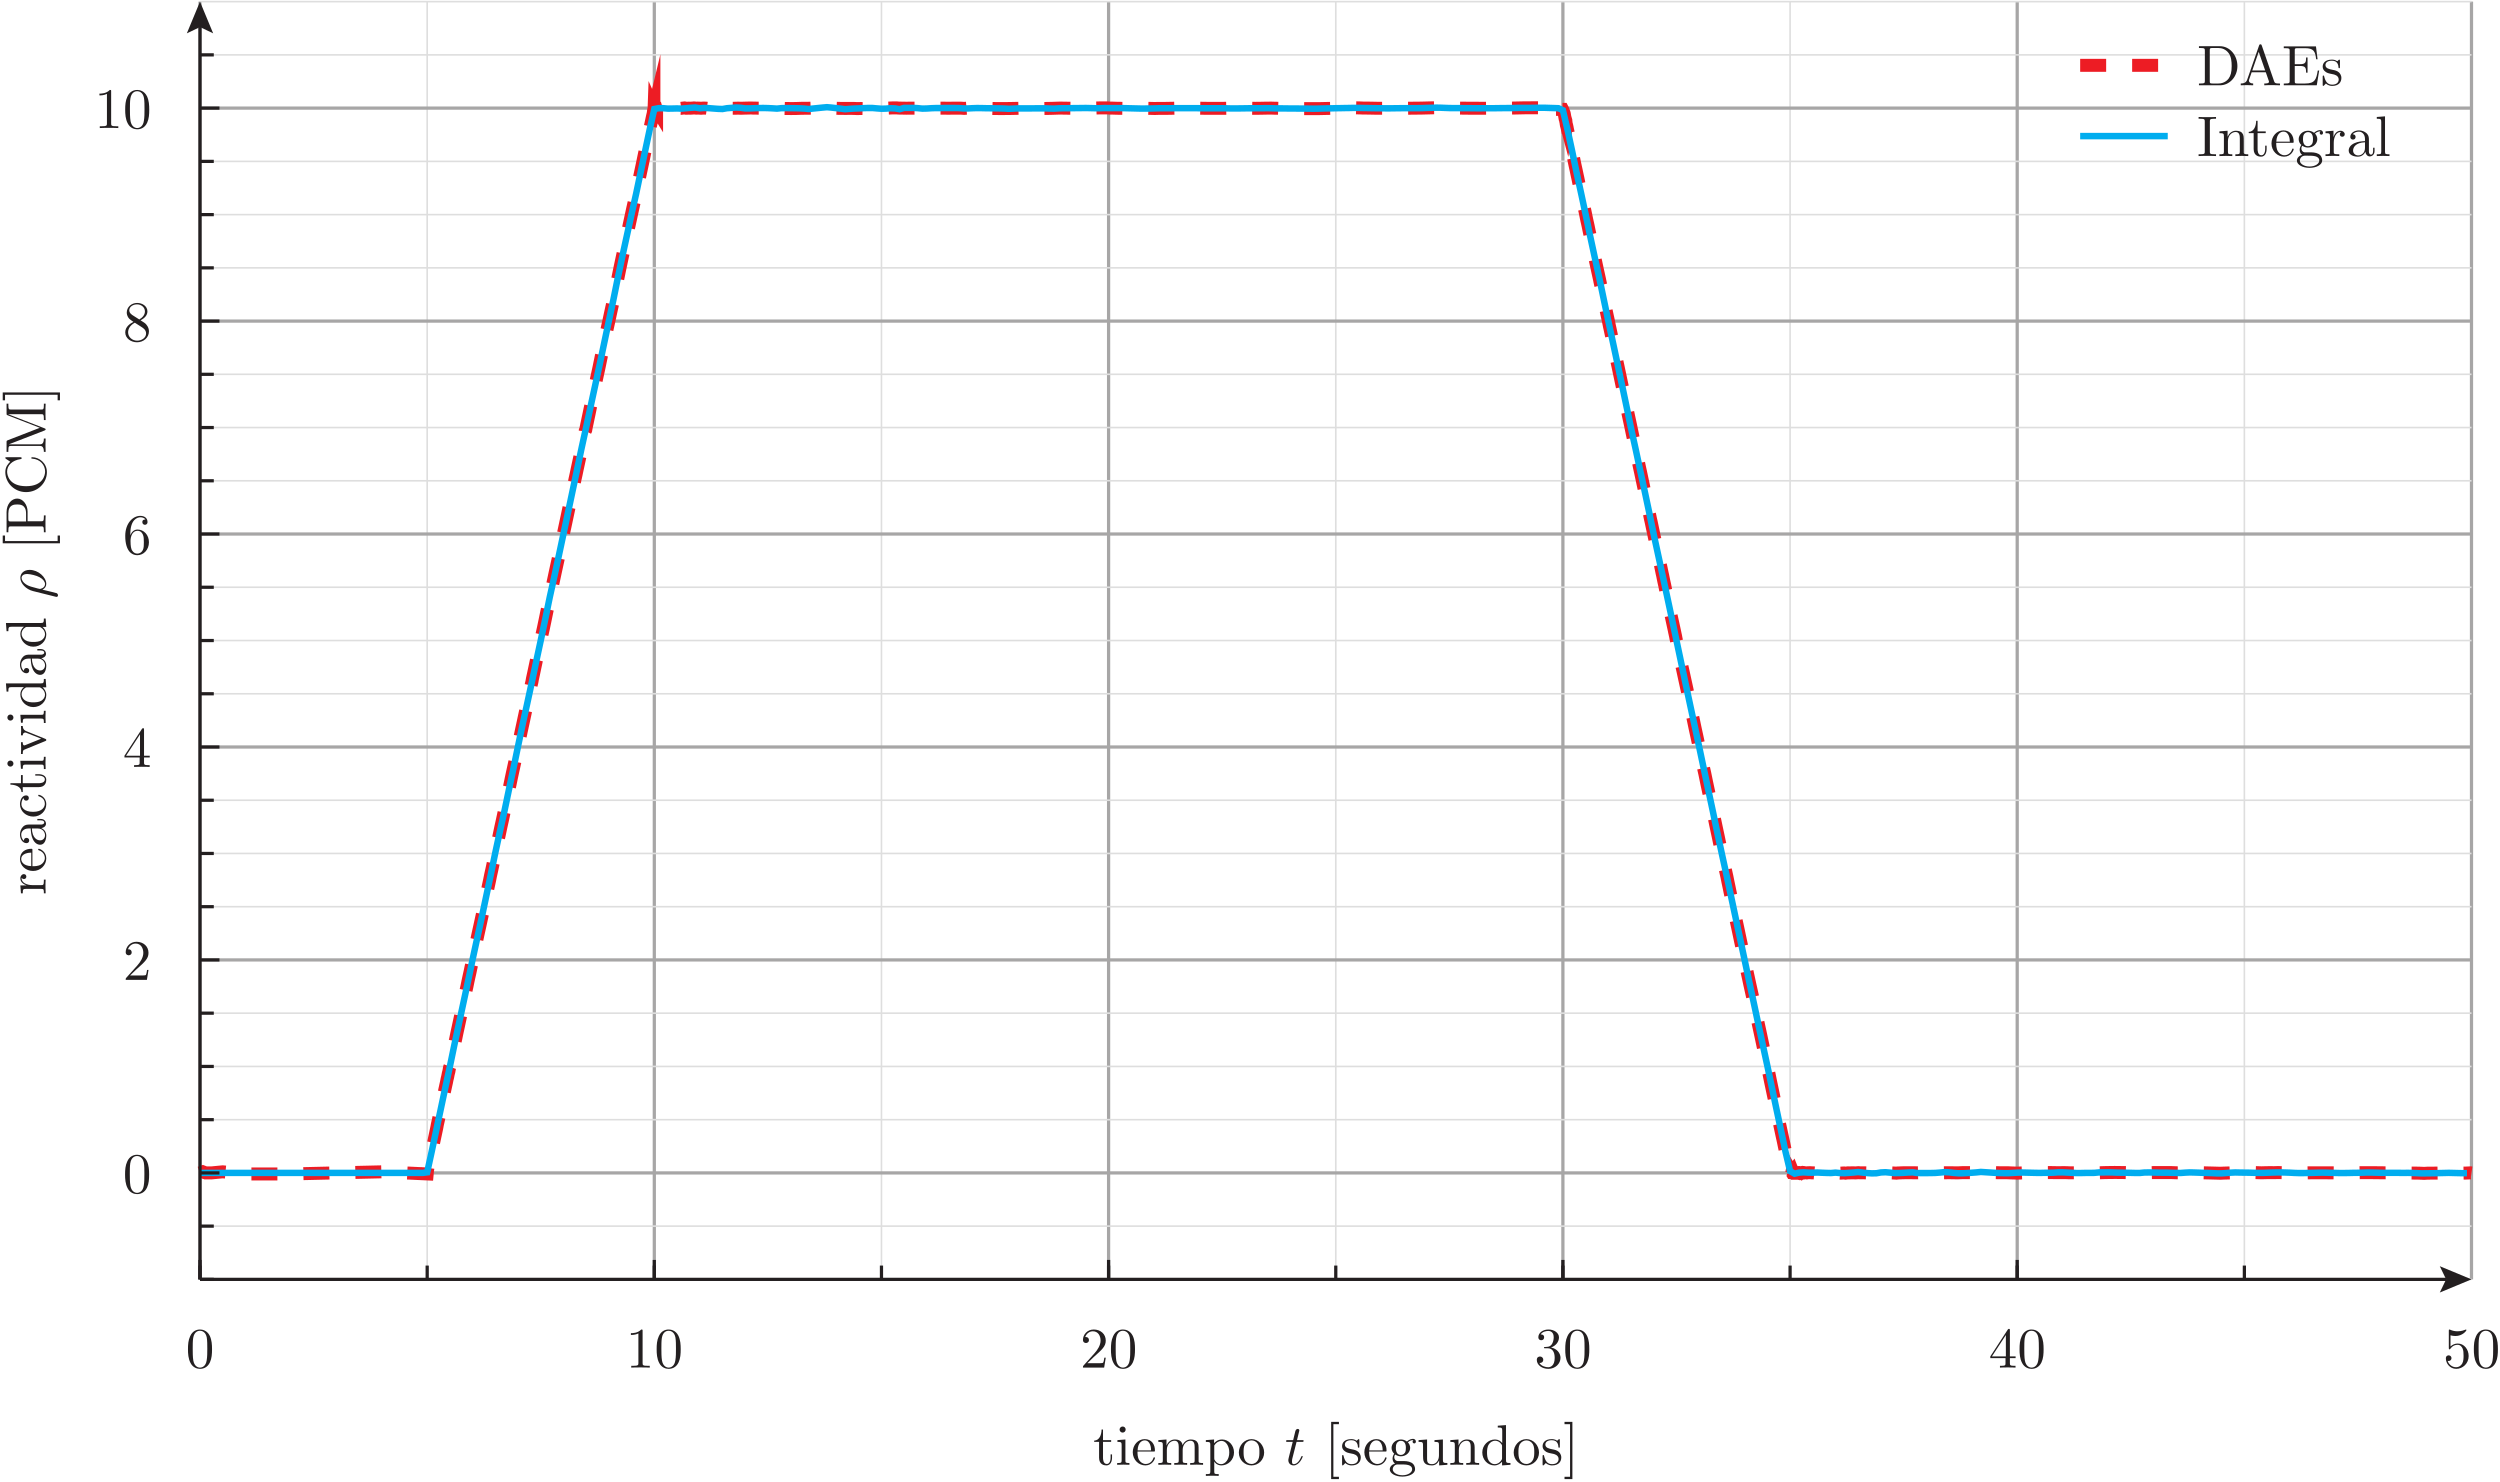 <?xml version="1.0" encoding="UTF-8"?>
<svg xmlns="http://www.w3.org/2000/svg" xmlns:xlink="http://www.w3.org/1999/xlink" width="436.77pt" height="258.9pt" viewBox="0 0 436.77 258.9" version="1.1">
<defs>
<g>
<symbol overflow="visible" id="glyph0-0">
<path style="stroke:none;" d=""/>
</symbol>
<symbol overflow="visible" id="glyph0-1">
<path style="stroke:none;" d="M 4.594 -3.203 C 4.594 -4 4.547 -4.797 4.203 -5.547 C 3.734 -6.5 2.922 -6.656 2.5 -6.656 C 1.906 -6.656 1.172 -6.406 0.766 -5.469 C 0.438 -4.781 0.391 -4 0.391 -3.203 C 0.391 -2.453 0.438 -1.547 0.844 -0.797 C 1.266 0.016 2 0.219 2.484 0.219 C 3.031 0.219 3.797 0.016 4.234 -0.938 C 4.547 -1.625 4.594 -2.406 4.594 -3.203 Z M 2.484 0 C 2.094 0 1.516 -0.25 1.328 -1.203 C 1.219 -1.812 1.219 -2.734 1.219 -3.312 C 1.219 -3.953 1.219 -4.625 1.297 -5.156 C 1.484 -6.344 2.234 -6.438 2.484 -6.438 C 2.812 -6.438 3.484 -6.266 3.672 -5.266 C 3.766 -4.703 3.766 -3.953 3.766 -3.312 C 3.766 -2.562 3.766 -1.891 3.656 -1.25 C 3.516 -0.297 2.938 0 2.484 0 Z M 2.484 0 "/>
</symbol>
<symbol overflow="visible" id="glyph0-2">
<path style="stroke:none;" d="M 2.938 -6.406 C 2.938 -6.641 2.938 -6.656 2.703 -6.656 C 2.094 -6.016 1.203 -6.016 0.891 -6.016 L 0.891 -5.703 C 1.094 -5.703 1.688 -5.703 2.203 -5.969 L 2.203 -0.797 C 2.203 -0.438 2.172 -0.312 1.266 -0.312 L 0.953 -0.312 L 0.953 0 C 1.297 -0.031 2.172 -0.031 2.562 -0.031 C 2.969 -0.031 3.844 -0.031 4.188 0 L 4.188 -0.312 L 3.875 -0.312 C 2.969 -0.312 2.938 -0.422 2.938 -0.797 Z M 2.938 -6.406 "/>
</symbol>
<symbol overflow="visible" id="glyph0-3">
<path style="stroke:none;" d="M 1.266 -0.766 L 2.328 -1.797 C 3.891 -3.188 4.484 -3.719 4.484 -4.719 C 4.484 -5.859 3.594 -6.656 2.375 -6.656 C 1.234 -6.656 0.5 -5.734 0.5 -4.844 C 0.5 -4.297 1 -4.297 1.031 -4.297 C 1.203 -4.297 1.547 -4.406 1.547 -4.812 C 1.547 -5.078 1.375 -5.344 1.016 -5.344 C 0.938 -5.344 0.922 -5.344 0.891 -5.328 C 1.125 -5.984 1.656 -6.344 2.234 -6.344 C 3.156 -6.344 3.578 -5.547 3.578 -4.719 C 3.578 -3.922 3.078 -3.125 2.531 -2.516 L 0.609 -0.375 C 0.5 -0.266 0.5 -0.234 0.5 0 L 4.203 0 L 4.484 -1.734 L 4.234 -1.734 C 4.188 -1.438 4.125 -1 4.016 -0.844 C 3.953 -0.766 3.297 -0.766 3.062 -0.766 Z M 1.266 -0.766 "/>
</symbol>
<symbol overflow="visible" id="glyph0-4">
<path style="stroke:none;" d="M 2.906 -3.516 C 3.719 -3.797 4.297 -4.484 4.297 -5.281 C 4.297 -6.094 3.422 -6.656 2.453 -6.656 C 1.453 -6.656 0.688 -6.062 0.688 -5.297 C 0.688 -4.969 0.906 -4.781 1.203 -4.781 C 1.516 -4.781 1.703 -5 1.703 -5.297 C 1.703 -5.797 1.234 -5.797 1.094 -5.797 C 1.406 -6.281 2.062 -6.406 2.422 -6.406 C 2.828 -6.406 3.375 -6.188 3.375 -5.297 C 3.375 -5.172 3.359 -4.594 3.094 -4.156 C 2.797 -3.672 2.453 -3.641 2.203 -3.625 C 2.125 -3.625 1.891 -3.594 1.812 -3.594 C 1.734 -3.594 1.672 -3.578 1.672 -3.484 C 1.672 -3.375 1.734 -3.375 1.906 -3.375 L 2.344 -3.375 C 3.172 -3.375 3.547 -2.688 3.547 -1.703 C 3.547 -0.344 2.844 -0.062 2.406 -0.062 C 1.984 -0.062 1.234 -0.234 0.875 -0.812 C 1.234 -0.766 1.547 -0.984 1.547 -1.375 C 1.547 -1.734 1.266 -1.938 0.984 -1.938 C 0.734 -1.938 0.422 -1.797 0.422 -1.344 C 0.422 -0.438 1.344 0.219 2.438 0.219 C 3.656 0.219 4.562 -0.688 4.562 -1.703 C 4.562 -2.531 3.938 -3.312 2.906 -3.516 Z M 2.906 -3.516 "/>
</symbol>
<symbol overflow="visible" id="glyph0-5">
<path style="stroke:none;" d="M 2.938 -1.656 L 2.938 -0.781 C 2.938 -0.422 2.922 -0.312 2.188 -0.312 L 1.969 -0.312 L 1.969 0 C 2.375 -0.031 2.906 -0.031 3.312 -0.031 C 3.734 -0.031 4.266 -0.031 4.688 0 L 4.688 -0.312 L 4.469 -0.312 C 3.734 -0.312 3.703 -0.422 3.703 -0.781 L 3.703 -1.656 L 4.703 -1.656 L 4.703 -1.953 L 3.703 -1.953 L 3.703 -6.516 C 3.703 -6.703 3.703 -6.766 3.547 -6.766 C 3.453 -6.766 3.438 -6.766 3.344 -6.656 L 0.281 -1.953 L 0.281 -1.656 Z M 3 -1.953 L 0.562 -1.953 L 3 -5.688 Z M 3 -1.953 "/>
</symbol>
<symbol overflow="visible" id="glyph0-6">
<path style="stroke:none;" d="M 4.484 -2.016 C 4.484 -3.203 3.672 -4.203 2.594 -4.203 C 2.109 -4.203 1.688 -4.047 1.312 -3.688 L 1.312 -5.641 C 1.516 -5.578 1.844 -5.516 2.172 -5.516 C 3.406 -5.516 4.094 -6.422 4.094 -6.547 C 4.094 -6.609 4.062 -6.656 4 -6.656 C 3.984 -6.656 3.969 -6.656 3.922 -6.625 C 3.719 -6.547 3.234 -6.344 2.562 -6.344 C 2.156 -6.344 1.703 -6.406 1.234 -6.625 C 1.156 -6.656 1.125 -6.656 1.109 -6.656 C 1.016 -6.656 1.016 -6.562 1.016 -6.406 L 1.016 -3.453 C 1.016 -3.266 1.016 -3.188 1.156 -3.188 C 1.219 -3.188 1.234 -3.219 1.281 -3.281 C 1.391 -3.438 1.766 -3.984 2.562 -3.984 C 3.094 -3.984 3.344 -3.516 3.422 -3.344 C 3.578 -2.969 3.594 -2.578 3.594 -2.078 C 3.594 -1.734 3.594 -1.125 3.359 -0.703 C 3.125 -0.312 2.75 -0.062 2.297 -0.062 C 1.562 -0.062 0.984 -0.594 0.812 -1.188 C 0.844 -1.172 0.875 -1.156 0.984 -1.156 C 1.312 -1.156 1.484 -1.406 1.484 -1.656 C 1.484 -1.891 1.312 -2.141 0.984 -2.141 C 0.844 -2.141 0.5 -2.062 0.5 -1.609 C 0.5 -0.75 1.188 0.219 2.312 0.219 C 3.469 0.219 4.484 -0.734 4.484 -2.016 Z M 4.484 -2.016 "/>
</symbol>
<symbol overflow="visible" id="glyph0-7">
<path style="stroke:none;" d="M 1.734 -4 L 3.156 -4 L 3.156 -4.312 L 1.734 -4.312 L 1.734 -6.156 L 1.484 -6.156 C 1.469 -5.328 1.172 -4.266 0.188 -4.219 L 0.188 -4 L 1.047 -4 L 1.047 -1.234 C 1.047 -0.016 1.969 0.109 2.328 0.109 C 3.047 0.109 3.312 -0.594 3.312 -1.234 L 3.312 -1.812 L 3.062 -1.812 L 3.062 -1.266 C 3.062 -0.516 2.766 -0.141 2.406 -0.141 C 1.734 -0.141 1.734 -1.047 1.734 -1.219 Z M 1.734 -4 "/>
</symbol>
<symbol overflow="visible" id="glyph0-8">
<path style="stroke:none;" d="M 1.766 -4.422 L 0.375 -4.312 L 0.375 -4 C 1.016 -4 1.109 -3.938 1.109 -3.453 L 1.109 -0.766 C 1.109 -0.312 1 -0.312 0.328 -0.312 L 0.328 0 C 0.656 -0.016 1.188 -0.031 1.438 -0.031 C 1.781 -0.031 2.125 -0.016 2.469 0 L 2.469 -0.312 C 1.812 -0.312 1.766 -0.359 1.766 -0.75 Z M 1.812 -6.156 C 1.812 -6.484 1.562 -6.688 1.281 -6.688 C 0.969 -6.688 0.75 -6.422 0.75 -6.156 C 0.75 -5.891 0.969 -5.625 1.281 -5.625 C 1.562 -5.625 1.812 -5.844 1.812 -6.156 Z M 1.812 -6.156 "/>
</symbol>
<symbol overflow="visible" id="glyph0-9">
<path style="stroke:none;" d="M 1.125 -2.516 C 1.188 -4.016 2.016 -4.266 2.359 -4.266 C 3.391 -4.266 3.484 -2.906 3.484 -2.516 Z M 1.109 -2.312 L 3.906 -2.312 C 4.125 -2.312 4.156 -2.312 4.156 -2.516 C 4.156 -3.516 3.609 -4.484 2.359 -4.484 C 1.203 -4.484 0.281 -3.453 0.281 -2.203 C 0.281 -0.859 1.328 0.109 2.484 0.109 C 3.703 0.109 4.156 -1 4.156 -1.188 C 4.156 -1.297 4.062 -1.312 4.016 -1.312 C 3.938 -1.312 3.906 -1.25 3.891 -1.172 C 3.547 -0.141 2.641 -0.141 2.547 -0.141 C 2.047 -0.141 1.641 -0.438 1.406 -0.812 C 1.109 -1.297 1.109 -1.953 1.109 -2.312 Z M 1.109 -2.312 "/>
</symbol>
<symbol overflow="visible" id="glyph0-10">
<path style="stroke:none;" d="M 1.094 -3.438 L 1.094 -0.766 C 1.094 -0.312 0.984 -0.312 0.312 -0.312 L 0.312 0 C 0.672 -0.016 1.188 -0.031 1.453 -0.031 C 1.703 -0.031 2.234 -0.016 2.562 0 L 2.562 -0.312 C 1.906 -0.312 1.797 -0.312 1.797 -0.766 L 1.797 -2.594 C 1.797 -3.641 2.5 -4.203 3.141 -4.203 C 3.766 -4.203 3.875 -3.656 3.875 -3.094 L 3.875 -0.766 C 3.875 -0.312 3.766 -0.312 3.094 -0.312 L 3.094 0 C 3.453 -0.016 3.953 -0.031 4.234 -0.031 C 4.484 -0.031 5.016 -0.016 5.344 0 L 5.344 -0.312 C 4.688 -0.312 4.562 -0.312 4.562 -0.766 L 4.562 -2.594 C 4.562 -3.641 5.281 -4.203 5.922 -4.203 C 6.547 -4.203 6.656 -3.656 6.656 -3.094 L 6.656 -0.766 C 6.656 -0.312 6.547 -0.312 5.875 -0.312 L 5.875 0 C 6.234 -0.016 6.734 -0.031 7.016 -0.031 C 7.266 -0.031 7.797 -0.016 8.125 0 L 8.125 -0.312 C 7.609 -0.312 7.359 -0.312 7.344 -0.609 L 7.344 -2.516 C 7.344 -3.375 7.344 -3.688 7.047 -4.047 C 6.906 -4.219 6.562 -4.422 5.984 -4.422 C 5.156 -4.422 4.703 -3.812 4.547 -3.438 C 4.406 -4.312 3.656 -4.422 3.203 -4.422 C 2.484 -4.422 2.016 -3.984 1.734 -3.375 L 1.734 -4.422 L 0.312 -4.312 L 0.312 -4 C 1.016 -4 1.094 -3.938 1.094 -3.438 Z M 1.094 -3.438 "/>
</symbol>
<symbol overflow="visible" id="glyph0-11">
<path style="stroke:none;" d="M 1.719 -3.766 L 1.719 -4.422 L 0.281 -4.312 L 0.281 -4 C 0.984 -4 1.062 -3.938 1.062 -3.5 L 1.062 1.188 C 1.062 1.625 0.953 1.625 0.281 1.625 L 0.281 1.938 C 0.625 1.938 1.141 1.906 1.406 1.906 C 1.672 1.906 2.188 1.938 2.531 1.938 L 2.531 1.625 C 1.859 1.625 1.75 1.625 1.75 1.188 L 1.75 -0.594 C 1.797 -0.438 2.219 0.109 2.984 0.109 C 4.172 0.109 5.203 -0.875 5.203 -2.156 C 5.203 -3.438 4.234 -4.422 3.125 -4.422 C 2.344 -4.422 1.922 -3.984 1.719 -3.766 Z M 1.75 -1.141 L 1.75 -3.375 C 2.047 -3.875 2.531 -4.172 3.047 -4.172 C 3.766 -4.172 4.375 -3.297 4.375 -2.156 C 4.375 -0.953 3.688 -0.109 2.938 -0.109 C 2.547 -0.109 2.156 -0.312 1.891 -0.719 C 1.75 -0.938 1.75 -0.938 1.75 -1.141 Z M 1.75 -1.141 "/>
</symbol>
<symbol overflow="visible" id="glyph0-12">
<path style="stroke:none;" d="M 4.703 -2.141 C 4.703 -3.422 3.703 -4.484 2.5 -4.484 C 1.25 -4.484 0.281 -3.391 0.281 -2.141 C 0.281 -0.844 1.312 0.109 2.484 0.109 C 3.703 0.109 4.703 -0.875 4.703 -2.141 Z M 2.5 -0.141 C 2.062 -0.141 1.625 -0.344 1.359 -0.812 C 1.109 -1.25 1.109 -1.859 1.109 -2.219 C 1.109 -2.609 1.109 -3.156 1.344 -3.594 C 1.625 -4.047 2.094 -4.266 2.484 -4.266 C 2.938 -4.266 3.359 -4.047 3.625 -3.609 C 3.875 -3.188 3.875 -2.594 3.875 -2.219 C 3.875 -1.859 3.875 -1.312 3.656 -0.875 C 3.438 -0.438 3 -0.141 2.5 -0.141 Z M 2.5 -0.141 "/>
</symbol>
<symbol overflow="visible" id="glyph0-13">
<path style="stroke:none;" d="M 2.547 2.5 L 2.547 2.094 L 1.578 2.094 L 1.578 -7.094 L 2.547 -7.094 L 2.547 -7.5 L 1.188 -7.5 L 1.188 2.5 Z M 2.547 2.5 "/>
</symbol>
<symbol overflow="visible" id="glyph0-14">
<path style="stroke:none;" d="M 2.078 -1.938 C 2.297 -1.906 3.125 -1.734 3.125 -1.016 C 3.125 -0.516 2.766 -0.109 1.984 -0.109 C 1.156 -0.109 0.797 -0.688 0.594 -1.531 C 0.562 -1.656 0.562 -1.703 0.453 -1.703 C 0.328 -1.703 0.328 -1.625 0.328 -1.453 L 0.328 -0.125 C 0.328 0.047 0.328 0.109 0.438 0.109 C 0.484 0.109 0.5 0.094 0.688 -0.094 C 0.703 -0.109 0.703 -0.125 0.891 -0.312 C 1.328 0.094 1.781 0.109 1.984 0.109 C 3.141 0.109 3.594 -0.562 3.594 -1.281 C 3.594 -1.812 3.297 -2.109 3.188 -2.234 C 2.844 -2.547 2.453 -2.625 2.047 -2.703 C 1.484 -2.812 0.812 -2.953 0.812 -3.531 C 0.812 -3.875 1.062 -4.297 1.938 -4.297 C 3.031 -4.297 3.078 -3.391 3.094 -3.078 C 3.109 -2.984 3.203 -2.984 3.219 -2.984 C 3.344 -2.984 3.344 -3.047 3.344 -3.234 L 3.344 -4.234 C 3.344 -4.406 3.344 -4.484 3.234 -4.484 C 3.188 -4.484 3.172 -4.484 3.047 -4.359 C 3.016 -4.312 2.906 -4.234 2.875 -4.203 C 2.484 -4.484 2.078 -4.484 1.938 -4.484 C 0.703 -4.484 0.328 -3.812 0.328 -3.25 C 0.328 -2.906 0.484 -2.625 0.766 -2.406 C 1.078 -2.141 1.359 -2.078 2.078 -1.938 Z M 2.078 -1.938 "/>
</symbol>
<symbol overflow="visible" id="glyph0-15">
<path style="stroke:none;" d="M 2.219 -1.719 C 1.344 -1.719 1.344 -2.719 1.344 -2.953 C 1.344 -3.219 1.359 -3.547 1.516 -3.797 C 1.594 -3.906 1.812 -4.188 2.219 -4.188 C 3.094 -4.188 3.094 -3.188 3.094 -2.953 C 3.094 -2.688 3.078 -2.375 2.938 -2.125 C 2.844 -2 2.625 -1.719 2.219 -1.719 Z M 1.062 -1.328 C 1.062 -1.375 1.062 -1.594 1.234 -1.797 C 1.625 -1.516 2.031 -1.484 2.219 -1.484 C 3.156 -1.484 3.844 -2.188 3.844 -2.953 C 3.844 -3.312 3.688 -3.688 3.438 -3.922 C 3.797 -4.266 4.156 -4.312 4.328 -4.312 C 4.344 -4.312 4.406 -4.312 4.438 -4.297 C 4.312 -4.266 4.266 -4.156 4.266 -4.031 C 4.266 -3.859 4.406 -3.734 4.562 -3.734 C 4.656 -3.734 4.844 -3.812 4.844 -4.047 C 4.844 -4.203 4.734 -4.531 4.344 -4.531 C 4.141 -4.531 3.703 -4.469 3.281 -4.062 C 2.859 -4.391 2.438 -4.422 2.219 -4.422 C 1.297 -4.422 0.594 -3.734 0.594 -2.953 C 0.594 -2.516 0.812 -2.141 1.062 -1.938 C 0.938 -1.781 0.766 -1.453 0.766 -1.094 C 0.766 -0.797 0.891 -0.406 1.203 -0.203 C 0.594 -0.047 0.281 0.391 0.281 0.797 C 0.281 1.516 1.266 2.062 2.484 2.062 C 3.672 2.062 4.703 1.547 4.703 0.766 C 4.703 0.422 4.562 -0.094 4.062 -0.375 C 3.531 -0.656 2.953 -0.656 2.344 -0.656 C 2.094 -0.656 1.656 -0.656 1.594 -0.656 C 1.266 -0.703 1.062 -1.016 1.062 -1.328 Z M 2.5 1.828 C 1.484 1.828 0.797 1.312 0.797 0.797 C 0.797 0.328 1.188 -0.047 1.625 -0.062 L 2.203 -0.062 C 3.062 -0.062 4.188 -0.062 4.188 0.797 C 4.188 1.328 3.484 1.828 2.5 1.828 Z M 2.5 1.828 "/>
</symbol>
<symbol overflow="visible" id="glyph0-16">
<path style="stroke:none;" d="M 3.906 -0.797 L 3.906 0.109 L 5.344 0 L 5.344 -0.312 C 4.656 -0.312 4.562 -0.375 4.562 -0.875 L 4.562 -4.422 L 3.094 -4.312 L 3.094 -4 C 3.797 -4 3.875 -3.938 3.875 -3.438 L 3.875 -1.656 C 3.875 -0.797 3.406 -0.109 2.672 -0.109 C 1.828 -0.109 1.797 -0.578 1.797 -1.094 L 1.797 -4.422 L 0.312 -4.312 L 0.312 -4 C 1.094 -4 1.094 -3.969 1.094 -3.078 L 1.094 -1.578 C 1.094 -0.797 1.094 0.109 2.625 0.109 C 3.188 0.109 3.625 -0.172 3.906 -0.797 Z M 3.906 -0.797 "/>
</symbol>
<symbol overflow="visible" id="glyph0-17">
<path style="stroke:none;" d="M 1.094 -3.438 L 1.094 -0.766 C 1.094 -0.312 0.984 -0.312 0.312 -0.312 L 0.312 0 C 0.672 -0.016 1.188 -0.031 1.453 -0.031 C 1.703 -0.031 2.234 -0.016 2.562 0 L 2.562 -0.312 C 1.906 -0.312 1.797 -0.312 1.797 -0.766 L 1.797 -2.594 C 1.797 -3.641 2.5 -4.203 3.141 -4.203 C 3.766 -4.203 3.875 -3.656 3.875 -3.094 L 3.875 -0.766 C 3.875 -0.312 3.766 -0.312 3.094 -0.312 L 3.094 0 C 3.453 -0.016 3.953 -0.031 4.234 -0.031 C 4.484 -0.031 5.016 -0.016 5.344 0 L 5.344 -0.312 C 4.828 -0.312 4.578 -0.312 4.562 -0.609 L 4.562 -2.516 C 4.562 -3.375 4.562 -3.688 4.266 -4.047 C 4.125 -4.219 3.797 -4.422 3.203 -4.422 C 2.484 -4.422 2.016 -3.984 1.734 -3.375 L 1.734 -4.422 L 0.312 -4.312 L 0.312 -4 C 1.016 -4 1.094 -3.938 1.094 -3.438 Z M 1.094 -3.438 "/>
</symbol>
<symbol overflow="visible" id="glyph0-18">
<path style="stroke:none;" d="M 3.797 -0.547 L 3.797 0.109 L 5.266 0 L 5.266 -0.312 C 4.562 -0.312 4.484 -0.375 4.484 -0.875 L 4.484 -6.938 L 3.047 -6.828 L 3.047 -6.516 C 3.75 -6.516 3.828 -6.453 3.828 -5.953 L 3.828 -3.797 C 3.547 -4.156 3.109 -4.422 2.562 -4.422 C 1.391 -4.422 0.344 -3.438 0.344 -2.156 C 0.344 -0.875 1.312 0.109 2.453 0.109 C 3.094 0.109 3.547 -0.234 3.797 -0.547 Z M 3.797 -3.234 L 3.797 -1.188 C 3.797 -1 3.797 -0.984 3.688 -0.812 C 3.391 -0.328 2.938 -0.109 2.516 -0.109 C 2.062 -0.109 1.703 -0.375 1.453 -0.75 C 1.203 -1.156 1.172 -1.734 1.172 -2.141 C 1.172 -2.516 1.188 -3.109 1.484 -3.562 C 1.688 -3.875 2.062 -4.203 2.609 -4.203 C 2.953 -4.203 3.375 -4.047 3.688 -3.594 C 3.797 -3.438 3.797 -3.406 3.797 -3.234 Z M 3.797 -3.234 "/>
</symbol>
<symbol overflow="visible" id="glyph0-19">
<path style="stroke:none;" d="M 1.594 -7.5 L 0.219 -7.5 L 0.219 -7.094 L 1.188 -7.094 L 1.188 2.094 L 0.219 2.094 L 0.219 2.5 L 1.594 2.5 Z M 1.594 -7.5 "/>
</symbol>
<symbol overflow="visible" id="glyph0-20">
<path style="stroke:none;" d="M 1.312 -3.281 L 1.312 -3.516 C 1.312 -6.047 2.562 -6.406 3.062 -6.406 C 3.312 -6.406 3.734 -6.344 3.953 -6.016 C 3.797 -6.016 3.406 -6.016 3.406 -5.562 C 3.406 -5.25 3.641 -5.094 3.859 -5.094 C 4.016 -5.094 4.312 -5.188 4.312 -5.578 C 4.312 -6.188 3.875 -6.656 3.047 -6.656 C 1.766 -6.656 0.422 -5.375 0.422 -3.156 C 0.422 -0.484 1.578 0.219 2.516 0.219 C 3.625 0.219 4.562 -0.719 4.562 -2.047 C 4.562 -3.312 3.688 -4.266 2.562 -4.266 C 1.891 -4.266 1.516 -3.766 1.312 -3.281 Z M 2.516 -0.062 C 1.875 -0.062 1.578 -0.656 1.516 -0.812 C 1.344 -1.281 1.344 -2.078 1.344 -2.266 C 1.344 -3.047 1.656 -4.047 2.562 -4.047 C 2.719 -4.047 3.188 -4.047 3.484 -3.422 C 3.672 -3.047 3.672 -2.547 3.672 -2.047 C 3.672 -1.562 3.672 -1.062 3.5 -0.703 C 3.203 -0.109 2.734 -0.062 2.516 -0.062 Z M 2.516 -0.062 "/>
</symbol>
<symbol overflow="visible" id="glyph0-21">
<path style="stroke:none;" d="M 1.625 -4.562 C 1.172 -4.875 1.125 -5.203 1.125 -5.375 C 1.125 -5.984 1.781 -6.406 2.484 -6.406 C 3.219 -6.406 3.859 -5.891 3.859 -5.172 C 3.859 -4.594 3.469 -4.125 2.875 -3.766 Z M 3.094 -3.625 C 3.812 -3.984 4.297 -4.516 4.297 -5.172 C 4.297 -6.094 3.406 -6.656 2.5 -6.656 C 1.5 -6.656 0.688 -5.922 0.688 -4.984 C 0.688 -4.812 0.703 -4.359 1.125 -3.891 C 1.234 -3.766 1.609 -3.516 1.859 -3.344 C 1.281 -3.062 0.422 -2.5 0.422 -1.516 C 0.422 -0.453 1.438 0.219 2.484 0.219 C 3.625 0.219 4.562 -0.609 4.562 -1.688 C 4.562 -2.047 4.453 -2.484 4.078 -2.906 C 3.891 -3.125 3.734 -3.219 3.094 -3.625 Z M 2.094 -3.203 L 3.312 -2.422 C 3.594 -2.234 4.062 -1.938 4.062 -1.312 C 4.062 -0.578 3.312 -0.062 2.5 -0.062 C 1.641 -0.062 0.922 -0.688 0.922 -1.516 C 0.922 -2.094 1.234 -2.734 2.094 -3.203 Z M 2.094 -3.203 "/>
</symbol>
<symbol overflow="visible" id="glyph0-22">
<path style="stroke:none;" d="M 0.344 -6.828 L 0.344 -6.516 L 0.594 -6.516 C 1.359 -6.516 1.375 -6.406 1.375 -6.047 L 1.375 -0.781 C 1.375 -0.422 1.359 -0.312 0.594 -0.312 L 0.344 -0.312 L 0.344 0 L 4.016 0 C 5.688 0 7.062 -1.484 7.062 -3.359 C 7.062 -5.266 5.719 -6.828 4.016 -6.828 Z M 2.734 -0.312 C 2.266 -0.312 2.234 -0.375 2.234 -0.703 L 2.234 -6.125 C 2.234 -6.453 2.266 -6.516 2.734 -6.516 L 3.734 -6.516 C 4.344 -6.516 5.047 -6.297 5.547 -5.594 C 5.984 -5 6.062 -4.141 6.062 -3.359 C 6.062 -2.25 5.875 -1.656 5.516 -1.156 C 5.312 -0.891 4.75 -0.312 3.734 -0.312 Z M 2.734 -0.312 "/>
</symbol>
<symbol overflow="visible" id="glyph0-23">
<path style="stroke:none;" d="M 3.984 -6.953 C 3.938 -7.094 3.906 -7.156 3.75 -7.156 C 3.594 -7.156 3.562 -7.094 3.516 -6.953 L 1.438 -0.984 C 1.266 -0.469 0.859 -0.312 0.312 -0.312 L 0.312 0 C 0.547 -0.016 0.984 -0.031 1.344 -0.031 C 1.656 -0.031 2.172 -0.016 2.484 0 L 2.484 -0.312 C 1.984 -0.312 1.734 -0.562 1.734 -0.812 C 1.734 -0.844 1.75 -0.953 1.766 -0.969 L 2.219 -2.281 L 4.688 -2.281 L 5.219 -0.75 C 5.234 -0.703 5.25 -0.656 5.25 -0.609 C 5.25 -0.312 4.688 -0.312 4.422 -0.312 L 4.422 0 C 4.781 -0.031 5.484 -0.031 5.859 -0.031 C 6.297 -0.031 6.75 -0.016 7.172 0 L 7.172 -0.312 L 6.984 -0.312 C 6.391 -0.312 6.25 -0.375 6.141 -0.703 Z M 3.453 -5.844 L 4.578 -2.594 L 2.328 -2.594 Z M 3.453 -5.844 "/>
</symbol>
<symbol overflow="visible" id="glyph0-24">
<path style="stroke:none;" d="M 1.359 -0.781 C 1.359 -0.422 1.344 -0.312 0.562 -0.312 L 0.328 -0.312 L 0.328 0 L 6.094 0 L 6.516 -2.578 L 6.266 -2.578 C 6.016 -1.047 5.797 -0.312 4.062 -0.312 L 2.734 -0.312 C 2.266 -0.312 2.25 -0.375 2.25 -0.703 L 2.25 -3.375 L 3.156 -3.375 C 4.125 -3.375 4.234 -3.062 4.234 -2.203 L 4.484 -2.203 L 4.484 -4.859 L 4.234 -4.859 C 4.234 -4 4.125 -3.688 3.156 -3.688 L 2.25 -3.688 L 2.25 -6.094 C 2.25 -6.422 2.266 -6.484 2.734 -6.484 L 4.031 -6.484 C 5.562 -6.484 5.828 -5.938 5.984 -4.547 L 6.234 -4.547 L 5.953 -6.797 L 0.328 -6.797 L 0.328 -6.484 L 0.562 -6.484 C 1.344 -6.484 1.359 -6.375 1.359 -6.016 Z M 1.359 -0.781 "/>
</symbol>
<symbol overflow="visible" id="glyph0-25">
<path style="stroke:none;" d="M 2.25 -6.047 C 2.25 -6.406 2.281 -6.516 3.062 -6.516 L 3.328 -6.516 L 3.328 -6.828 C 2.984 -6.797 2.188 -6.797 1.812 -6.797 C 1.422 -6.797 0.625 -6.797 0.281 -6.828 L 0.281 -6.516 L 0.547 -6.516 C 1.328 -6.516 1.359 -6.406 1.359 -6.047 L 1.359 -0.781 C 1.359 -0.422 1.328 -0.312 0.547 -0.312 L 0.281 -0.312 L 0.281 0 C 0.625 -0.031 1.422 -0.031 1.797 -0.031 C 2.188 -0.031 2.984 -0.031 3.328 0 L 3.328 -0.312 L 3.062 -0.312 C 2.281 -0.312 2.25 -0.422 2.25 -0.781 Z M 2.25 -6.047 "/>
</symbol>
<symbol overflow="visible" id="glyph0-26">
<path style="stroke:none;" d="M 1.672 -3.312 L 1.672 -4.422 L 0.281 -4.312 L 0.281 -4 C 0.984 -4 1.062 -3.938 1.062 -3.438 L 1.062 -0.766 C 1.062 -0.312 0.953 -0.312 0.281 -0.312 L 0.281 0 C 0.672 -0.016 1.141 -0.031 1.422 -0.031 C 1.812 -0.031 2.297 -0.031 2.688 0 L 2.688 -0.312 L 2.484 -0.312 C 1.734 -0.312 1.719 -0.422 1.719 -0.781 L 1.719 -2.312 C 1.719 -3.312 2.141 -4.203 2.906 -4.203 C 2.969 -4.203 2.984 -4.203 3.016 -4.188 C 2.984 -4.188 2.781 -4.062 2.781 -3.797 C 2.781 -3.516 2.984 -3.375 3.203 -3.375 C 3.391 -3.375 3.641 -3.484 3.641 -3.812 C 3.641 -4.125 3.328 -4.422 2.906 -4.422 C 2.172 -4.422 1.812 -3.75 1.672 -3.312 Z M 1.672 -3.312 "/>
</symbol>
<symbol overflow="visible" id="glyph0-27">
<path style="stroke:none;" d="M 3.328 -0.766 C 3.375 -0.359 3.641 0.062 4.109 0.062 C 4.312 0.062 4.938 -0.078 4.938 -0.891 L 4.938 -1.453 L 4.688 -1.453 L 4.688 -0.891 C 4.688 -0.312 4.438 -0.25 4.312 -0.25 C 3.984 -0.25 3.953 -0.703 3.953 -0.75 L 3.953 -2.75 C 3.953 -3.172 3.953 -3.562 3.594 -3.938 C 3.203 -4.312 2.703 -4.484 2.219 -4.484 C 1.406 -4.484 0.703 -4.016 0.703 -3.344 C 0.703 -3.047 0.906 -2.875 1.172 -2.875 C 1.453 -2.875 1.625 -3.078 1.625 -3.344 C 1.625 -3.453 1.578 -3.797 1.125 -3.797 C 1.391 -4.156 1.875 -4.266 2.203 -4.266 C 2.688 -4.266 3.266 -3.875 3.266 -2.984 L 3.266 -2.609 C 2.75 -2.578 2.047 -2.547 1.422 -2.25 C 0.672 -1.906 0.422 -1.391 0.422 -0.953 C 0.422 -0.141 1.391 0.109 2.016 0.109 C 2.688 0.109 3.141 -0.297 3.328 -0.766 Z M 3.266 -2.406 L 3.266 -1.406 C 3.266 -0.453 2.547 -0.109 2.094 -0.109 C 1.594 -0.109 1.188 -0.453 1.188 -0.953 C 1.188 -1.516 1.609 -2.344 3.266 -2.406 Z M 3.266 -2.406 "/>
</symbol>
<symbol overflow="visible" id="glyph0-28">
<path style="stroke:none;" d="M 1.766 -6.938 L 0.328 -6.828 L 0.328 -6.516 C 1.031 -6.516 1.109 -6.453 1.109 -5.953 L 1.109 -0.766 C 1.109 -0.312 1 -0.312 0.328 -0.312 L 0.328 0 C 0.656 -0.016 1.188 -0.031 1.438 -0.031 C 1.688 -0.031 2.188 -0.016 2.547 0 L 2.547 -0.312 C 1.875 -0.312 1.766 -0.312 1.766 -0.766 Z M 1.766 -6.938 "/>
</symbol>
<symbol overflow="visible" id="glyph1-0">
<path style="stroke:none;" d=""/>
</symbol>
<symbol overflow="visible" id="glyph1-1">
<path style="stroke:none;" d="M 2.062 -4 L 3 -4 C 3.203 -4 3.297 -4 3.297 -4.203 C 3.297 -4.312 3.203 -4.312 3.016 -4.312 L 2.141 -4.312 C 2.5 -5.734 2.547 -5.938 2.547 -5.984 C 2.547 -6.156 2.438 -6.266 2.266 -6.266 C 2.234 -6.266 1.953 -6.25 1.859 -5.906 L 1.469 -4.312 L 0.531 -4.312 C 0.328 -4.312 0.234 -4.312 0.234 -4.125 C 0.234 -4 0.312 -4 0.516 -4 L 1.391 -4 C 0.672 -1.156 0.625 -0.984 0.625 -0.812 C 0.625 -0.266 1.016 0.109 1.547 0.109 C 2.562 0.109 3.141 -1.344 3.141 -1.438 C 3.141 -1.531 3.062 -1.531 3.016 -1.531 C 2.938 -1.531 2.922 -1.5 2.875 -1.391 C 2.438 -0.344 1.906 -0.109 1.562 -0.109 C 1.359 -0.109 1.266 -0.234 1.266 -0.562 C 1.266 -0.812 1.281 -0.875 1.312 -1.047 Z M 2.062 -4 "/>
</symbol>
<symbol overflow="visible" id="glyph2-0">
<path style="stroke:none;" d=""/>
</symbol>
<symbol overflow="visible" id="glyph2-1">
<path style="stroke:none;" d="M -3.312 -1.672 L -4.422 -1.672 L -4.312 -0.281 L -4 -0.281 C -4 -0.984 -3.938 -1.062 -3.438 -1.062 L -0.766 -1.062 C -0.312 -1.062 -0.312 -0.953 -0.312 -0.281 L 0 -0.281 C -0.016 -0.672 -0.031 -1.141 -0.031 -1.422 C -0.031 -1.812 -0.031 -2.297 0 -2.688 L -0.312 -2.688 L -0.312 -2.484 C -0.312 -1.734 -0.422 -1.719 -0.781 -1.719 L -2.312 -1.719 C -3.312 -1.719 -4.203 -2.141 -4.203 -2.906 C -4.203 -2.969 -4.203 -2.984 -4.188 -3.016 C -4.188 -2.984 -4.062 -2.781 -3.797 -2.781 C -3.516 -2.781 -3.375 -2.984 -3.375 -3.203 C -3.375 -3.391 -3.484 -3.641 -3.812 -3.641 C -4.125 -3.641 -4.422 -3.328 -4.422 -2.906 C -4.422 -2.172 -3.75 -1.812 -3.312 -1.672 Z M -3.312 -1.672 "/>
</symbol>
<symbol overflow="visible" id="glyph2-2">
<path style="stroke:none;" d="M -2.516 -1.125 C -4.016 -1.188 -4.266 -2.016 -4.266 -2.359 C -4.266 -3.391 -2.906 -3.484 -2.516 -3.484 Z M -2.312 -1.109 L -2.312 -3.906 C -2.312 -4.125 -2.312 -4.156 -2.516 -4.156 C -3.516 -4.156 -4.484 -3.609 -4.484 -2.359 C -4.484 -1.203 -3.453 -0.281 -2.203 -0.281 C -0.859 -0.281 0.109 -1.328 0.109 -2.484 C 0.109 -3.703 -1 -4.156 -1.188 -4.156 C -1.297 -4.156 -1.312 -4.062 -1.312 -4.016 C -1.312 -3.938 -1.25 -3.906 -1.172 -3.891 C -0.141 -3.547 -0.141 -2.641 -0.141 -2.547 C -0.141 -2.047 -0.438 -1.641 -0.812 -1.406 C -1.297 -1.109 -1.953 -1.109 -2.312 -1.109 Z M -2.312 -1.109 "/>
</symbol>
<symbol overflow="visible" id="glyph2-3">
<path style="stroke:none;" d="M -0.766 -3.328 C -0.359 -3.375 0.062 -3.641 0.062 -4.109 C 0.062 -4.312 -0.078 -4.938 -0.891 -4.938 L -1.453 -4.938 L -1.453 -4.688 L -0.891 -4.688 C -0.312 -4.688 -0.25 -4.438 -0.25 -4.312 C -0.25 -3.984 -0.703 -3.953 -0.75 -3.953 L -2.75 -3.953 C -3.172 -3.953 -3.562 -3.953 -3.938 -3.594 C -4.312 -3.203 -4.484 -2.703 -4.484 -2.219 C -4.484 -1.406 -4.016 -0.703 -3.344 -0.703 C -3.047 -0.703 -2.875 -0.906 -2.875 -1.172 C -2.875 -1.453 -3.078 -1.625 -3.344 -1.625 C -3.453 -1.625 -3.797 -1.578 -3.797 -1.125 C -4.156 -1.391 -4.266 -1.875 -4.266 -2.203 C -4.266 -2.688 -3.875 -3.266 -2.984 -3.266 L -2.609 -3.266 C -2.578 -2.75 -2.547 -2.047 -2.25 -1.422 C -1.906 -0.672 -1.391 -0.422 -0.953 -0.422 C -0.141 -0.422 0.109 -1.391 0.109 -2.016 C 0.109 -2.688 -0.297 -3.141 -0.766 -3.328 Z M -2.406 -3.266 L -1.406 -3.266 C -0.453 -3.266 -0.109 -2.547 -0.109 -2.094 C -0.109 -1.594 -0.453 -1.188 -0.953 -1.188 C -1.516 -1.188 -2.344 -1.609 -2.406 -3.266 Z M -2.406 -3.266 "/>
</symbol>
<symbol overflow="visible" id="glyph2-4">
<path style="stroke:none;" d="M -2.188 -1.172 C -3.812 -1.172 -4.234 -1.984 -4.234 -2.516 C -4.234 -2.609 -4.219 -3.234 -3.859 -3.594 C -3.828 -3.188 -3.531 -3.125 -3.406 -3.125 C -3.141 -3.125 -2.938 -3.297 -2.938 -3.578 C -2.938 -3.844 -3.109 -4.047 -3.406 -4.047 C -4.094 -4.047 -4.484 -3.281 -4.484 -2.516 C -4.484 -1.266 -3.406 -0.344 -2.156 -0.344 C -0.875 -0.344 0.109 -1.328 0.109 -2.484 C 0.109 -3.828 -1.094 -4.156 -1.188 -4.156 C -1.297 -4.156 -1.297 -4.047 -1.297 -4.016 C -1.297 -3.938 -1.25 -3.906 -1.188 -3.891 C -0.266 -3.594 -0.141 -2.953 -0.141 -2.578 C -0.141 -2.047 -0.562 -1.172 -2.188 -1.172 Z M -2.188 -1.172 "/>
</symbol>
<symbol overflow="visible" id="glyph2-5">
<path style="stroke:none;" d="M -4 -1.734 L -4 -3.156 L -4.312 -3.156 L -4.312 -1.734 L -6.156 -1.734 L -6.156 -1.484 C -5.328 -1.469 -4.266 -1.172 -4.219 -0.188 L -4 -0.188 L -4 -1.047 L -1.234 -1.047 C -0.016 -1.047 0.109 -1.969 0.109 -2.328 C 0.109 -3.047 -0.594 -3.312 -1.234 -3.312 L -1.812 -3.312 L -1.812 -3.062 L -1.266 -3.062 C -0.516 -3.062 -0.141 -2.766 -0.141 -2.406 C -0.141 -1.734 -1.047 -1.734 -1.219 -1.734 Z M -4 -1.734 "/>
</symbol>
<symbol overflow="visible" id="glyph2-6">
<path style="stroke:none;" d="M -4.422 -1.766 L -4.312 -0.375 L -4 -0.375 C -4 -1.016 -3.938 -1.109 -3.453 -1.109 L -0.766 -1.109 C -0.312 -1.109 -0.312 -1 -0.312 -0.328 L 0 -0.328 C -0.016 -0.656 -0.031 -1.188 -0.031 -1.438 C -0.031 -1.781 -0.016 -2.125 0 -2.469 L -0.312 -2.469 C -0.312 -1.812 -0.359 -1.766 -0.75 -1.766 Z M -6.156 -1.812 C -6.484 -1.812 -6.688 -1.562 -6.688 -1.281 C -6.688 -0.969 -6.422 -0.75 -6.156 -0.75 C -5.891 -0.75 -5.625 -0.969 -5.625 -1.281 C -5.625 -1.562 -5.844 -1.812 -6.156 -1.812 Z M -6.156 -1.812 "/>
</symbol>
<symbol overflow="visible" id="glyph2-7">
<path style="stroke:none;" d="M -3.328 -4.156 C -3.562 -4.25 -3.984 -4.422 -4 -5.078 L -4.312 -5.078 C -4.297 -4.844 -4.281 -4.562 -4.281 -4.328 C -4.281 -4.094 -4.297 -3.625 -4.312 -3.453 L -4 -3.453 C -3.984 -3.828 -3.766 -3.938 -3.562 -3.938 C -3.484 -3.938 -3.438 -3.922 -3.328 -3.875 L -0.781 -2.859 L -3.562 -1.734 C -3.703 -1.688 -3.719 -1.688 -3.734 -1.688 C -4 -1.688 -4 -2.062 -4 -2.25 L -4.312 -2.25 C -4.297 -1.953 -4.281 -1.391 -4.281 -1.156 C -4.281 -0.891 -4.297 -0.484 -4.312 -0.188 L -4 -0.188 C -4 -0.812 -3.938 -0.859 -3.625 -0.984 L -0.078 -2.438 C 0.062 -2.484 0.109 -2.516 0.109 -2.641 C 0.109 -2.766 0.016 -2.812 -0.078 -2.844 Z M -3.328 -4.156 "/>
</symbol>
<symbol overflow="visible" id="glyph2-8">
<path style="stroke:none;" d="M -0.547 -3.797 L 0.109 -3.797 L 0 -5.266 L -0.312 -5.266 C -0.312 -4.562 -0.375 -4.484 -0.875 -4.484 L -6.938 -4.484 L -6.828 -3.047 L -6.516 -3.047 C -6.516 -3.75 -6.453 -3.828 -5.953 -3.828 L -3.797 -3.828 C -4.156 -3.547 -4.422 -3.109 -4.422 -2.562 C -4.422 -1.391 -3.438 -0.344 -2.156 -0.344 C -0.875 -0.344 0.109 -1.312 0.109 -2.453 C 0.109 -3.094 -0.234 -3.547 -0.547 -3.797 Z M -3.234 -3.797 L -1.188 -3.797 C -1 -3.797 -0.984 -3.797 -0.812 -3.688 C -0.328 -3.391 -0.109 -2.938 -0.109 -2.516 C -0.109 -2.062 -0.375 -1.703 -0.75 -1.453 C -1.156 -1.203 -1.734 -1.172 -2.141 -1.172 C -2.516 -1.172 -3.109 -1.188 -3.562 -1.484 C -3.875 -1.688 -4.203 -2.062 -4.203 -2.609 C -4.203 -2.953 -4.047 -3.375 -3.594 -3.688 C -3.438 -3.797 -3.406 -3.797 -3.234 -3.797 Z M -3.234 -3.797 "/>
</symbol>
<symbol overflow="visible" id="glyph2-9">
<path style="stroke:none;" d="M 2.5 -2.547 L 2.094 -2.547 L 2.094 -1.578 L -7.094 -1.578 L -7.094 -2.547 L -7.5 -2.547 L -7.5 -1.188 L 2.5 -1.188 Z M 2.5 -2.547 "/>
</symbol>
<symbol overflow="visible" id="glyph2-10">
<path style="stroke:none;" d="M -3.156 -2.266 L -3.156 -3.953 C -3.156 -5.156 -3.969 -6.234 -4.969 -6.234 C -5.953 -6.234 -6.828 -5.25 -6.828 -3.875 L -6.828 -0.344 L -6.516 -0.344 L -6.516 -0.594 C -6.516 -1.359 -6.406 -1.375 -6.047 -1.375 L -0.781 -1.375 C -0.422 -1.375 -0.312 -1.359 -0.312 -0.594 L -0.312 -0.344 L 0 -0.344 C -0.031 -0.703 -0.031 -1.438 -0.031 -1.812 C -0.031 -2.203 -0.031 -2.953 0 -3.297 L -0.312 -3.297 L -0.312 -3.062 C -0.312 -2.297 -0.422 -2.266 -0.781 -2.266 Z M -3.422 -2.234 L -6.125 -2.234 C -6.453 -2.234 -6.516 -2.266 -6.516 -2.734 L -6.516 -3.625 C -6.516 -5.203 -5.453 -5.203 -4.969 -5.203 C -4.5 -5.203 -3.422 -5.203 -3.422 -3.625 Z M -3.422 -2.234 "/>
</symbol>
<symbol overflow="visible" id="glyph2-11">
<path style="stroke:none;" d="M -3.422 -0.562 C -1.344 -0.562 0.219 -2.188 0.219 -4.047 C 0.219 -5.672 -1.172 -6.656 -2.328 -6.656 C -2.438 -6.656 -2.5 -6.656 -2.5 -6.516 C -2.5 -6.406 -2.438 -6.406 -2.344 -6.406 C -0.906 -6.312 -0.094 -5.25 -0.094 -4.156 C -0.094 -3.547 -0.438 -1.594 -3.406 -1.594 C -6.406 -1.594 -6.734 -3.547 -6.734 -4.156 C -6.734 -5.234 -5.828 -6.125 -4.375 -6.328 C -4.234 -6.344 -4.203 -6.344 -4.203 -6.484 C -4.203 -6.656 -4.234 -6.656 -4.438 -6.656 L -6.812 -6.656 C -6.984 -6.656 -7.047 -6.656 -7.047 -6.547 C -7.047 -6.5 -7.047 -6.453 -6.938 -6.375 L -6.188 -5.875 C -6.547 -5.516 -7.047 -5 -7.047 -4.047 C -7.047 -2.172 -5.453 -0.562 -3.422 -0.562 Z M -3.422 -0.562 "/>
</symbol>
<symbol overflow="visible" id="glyph2-12">
<path style="stroke:none;" d="M -6.609 -2.406 C -6.828 -2.312 -6.828 -2.297 -6.828 -2.062 L -6.828 -0.375 L -6.516 -0.375 L -6.516 -0.609 C -6.516 -1.375 -6.406 -1.406 -6.047 -1.406 L -1.047 -1.406 C -0.781 -1.406 -0.312 -1.406 -0.312 -0.375 L 0 -0.375 C -0.016 -0.719 -0.031 -1.203 -0.031 -1.547 C -0.031 -1.875 -0.016 -2.359 0 -2.703 L -0.312 -2.703 C -0.312 -1.688 -0.781 -1.688 -1.047 -1.688 L -6.438 -1.688 L -0.219 -4.094 C -0.094 -4.156 0 -4.203 0 -4.297 C 0 -4.406 -0.078 -4.438 -0.188 -4.484 L -6.516 -6.938 L -6.516 -6.953 L -0.781 -6.953 C -0.422 -6.953 -0.312 -6.938 -0.312 -6.156 L -0.312 -5.922 L 0 -5.922 C -0.031 -6.297 -0.031 -6.969 -0.031 -7.359 C -0.031 -7.75 -0.031 -8.422 0 -8.797 L -0.312 -8.797 L -0.312 -8.547 C -0.312 -7.781 -0.422 -7.766 -0.781 -7.766 L -6.047 -7.766 C -6.406 -7.766 -6.516 -7.781 -6.516 -8.547 L -6.516 -8.797 L -6.828 -8.797 L -6.828 -7.094 C -6.828 -6.844 -6.812 -6.844 -6.641 -6.766 L -1.016 -4.578 Z M -6.609 -2.406 "/>
</symbol>
<symbol overflow="visible" id="glyph2-13">
<path style="stroke:none;" d="M -7.5 -1.594 L -7.5 -0.219 L -7.094 -0.219 L -7.094 -1.188 L 2.094 -1.188 L 2.094 -0.219 L 2.5 -0.219 L 2.5 -1.594 Z M -7.5 -1.594 "/>
</symbol>
<symbol overflow="visible" id="glyph3-0">
<path style="stroke:none;" d=""/>
</symbol>
<symbol overflow="visible" id="glyph3-1">
<path style="stroke:none;" d="M 1.734 -0.328 C 1.844 -0.297 1.875 -0.297 1.891 -0.297 C 2.047 -0.297 2.156 -0.406 2.156 -0.578 C 2.156 -0.797 1.984 -0.906 1.953 -0.938 C 1.859 -0.984 0.516 -1.297 -0.562 -1.562 C -0.156 -1.766 0.109 -2.094 0.109 -2.562 C 0.109 -3.734 -1.297 -5.016 -2.797 -5.016 C -3.844 -5.016 -4.422 -4.359 -4.422 -3.625 C -4.422 -2.656 -3.422 -1.609 -2.203 -1.312 Z M -0.109 -2.547 C -0.109 -1.844 -0.906 -1.688 -1 -1.688 C -1.047 -1.688 -1.234 -1.734 -1.375 -1.766 C -2.484 -2.047 -2.844 -2.156 -3.25 -2.375 C -3.984 -2.797 -4.203 -3.297 -4.203 -3.609 C -4.203 -3.984 -3.906 -4.297 -3.219 -4.297 C -2.672 -4.297 -1.547 -4.016 -1.062 -3.734 C -0.438 -3.406 -0.109 -2.938 -0.109 -2.547 Z M -0.109 -2.547 "/>
</symbol>
</g>
<clipPath id="clip1">
  <path d="M 2 0 L 436.77 0 L 436.77 238 L 2 238 Z M 2 0 "/>
</clipPath>
<clipPath id="clip2">
  <path d="M 18 2 L 436.77 2 L 436.77 222 L 18 222 Z M 18 2 "/>
</clipPath>
<clipPath id="clip3">
  <path d="M 427 232 L 436.77 232 L 436.77 240 L 427 240 Z M 427 232 "/>
</clipPath>
<clipPath id="clip4">
  <path d="M 232 248 L 275 248 L 275 258.898 L 232 258.898 Z M 232 248 "/>
</clipPath>
</defs>
<g id="surface1">
<path style="fill:none;stroke-width:2.835;stroke-linecap:butt;stroke-linejoin:miter;stroke:rgb(87.068%,86.833%,86.891%);stroke-opacity:1;stroke-miterlimit:10;" d="M 349.414 353.844 L 349.414 2586.148 " transform="matrix(0.1,0,0,-0.1,0,258.9)"/>
<path style="fill:none;stroke-width:2.835;stroke-linecap:butt;stroke-linejoin:miter;stroke:rgb(87.068%,86.833%,86.891%);stroke-opacity:1;stroke-miterlimit:10;" d="M 746.328 353.844 L 746.328 2586.148 " transform="matrix(0.1,0,0,-0.1,0,258.9)"/>
<path style="fill:none;stroke-width:2.835;stroke-linecap:butt;stroke-linejoin:miter;stroke:rgb(87.068%,86.833%,86.891%);stroke-opacity:1;stroke-miterlimit:10;" d="M 1143.125 353.844 L 1143.125 2586.148 " transform="matrix(0.1,0,0,-0.1,0,258.9)"/>
<path style="fill:none;stroke-width:2.835;stroke-linecap:butt;stroke-linejoin:miter;stroke:rgb(87.068%,86.833%,86.891%);stroke-opacity:1;stroke-miterlimit:10;" d="M 1540 353.844 L 1540 2586.148 " transform="matrix(0.1,0,0,-0.1,0,258.9)"/>
<path style="fill:none;stroke-width:2.835;stroke-linecap:butt;stroke-linejoin:miter;stroke:rgb(87.068%,86.833%,86.891%);stroke-opacity:1;stroke-miterlimit:10;" d="M 1936.797 353.844 L 1936.797 2586.148 " transform="matrix(0.1,0,0,-0.1,0,258.9)"/>
<path style="fill:none;stroke-width:2.835;stroke-linecap:butt;stroke-linejoin:miter;stroke:rgb(87.068%,86.833%,86.891%);stroke-opacity:1;stroke-miterlimit:10;" d="M 2333.711 353.844 L 2333.711 2586.148 " transform="matrix(0.1,0,0,-0.1,0,258.9)"/>
<path style="fill:none;stroke-width:2.835;stroke-linecap:butt;stroke-linejoin:miter;stroke:rgb(87.068%,86.833%,86.891%);stroke-opacity:1;stroke-miterlimit:10;" d="M 2730.508 353.844 L 2730.508 2586.148 " transform="matrix(0.1,0,0,-0.1,0,258.9)"/>
<path style="fill:none;stroke-width:2.835;stroke-linecap:butt;stroke-linejoin:miter;stroke:rgb(87.068%,86.833%,86.891%);stroke-opacity:1;stroke-miterlimit:10;" d="M 3127.422 353.844 L 3127.422 2586.148 " transform="matrix(0.1,0,0,-0.1,0,258.9)"/>
<path style="fill:none;stroke-width:2.835;stroke-linecap:butt;stroke-linejoin:miter;stroke:rgb(87.068%,86.833%,86.891%);stroke-opacity:1;stroke-miterlimit:10;" d="M 3524.219 353.844 L 3524.219 2586.148 " transform="matrix(0.1,0,0,-0.1,0,258.9)"/>
<path style="fill:none;stroke-width:2.835;stroke-linecap:butt;stroke-linejoin:miter;stroke:rgb(87.068%,86.833%,86.891%);stroke-opacity:1;stroke-miterlimit:10;" d="M 3921.094 353.844 L 3921.094 2586.148 " transform="matrix(0.1,0,0,-0.1,0,258.9)"/>
<path style="fill:none;stroke-width:2.835;stroke-linecap:butt;stroke-linejoin:miter;stroke:rgb(87.068%,86.833%,86.891%);stroke-opacity:1;stroke-miterlimit:10;" d="M 4317.891 353.844 L 4317.891 2586.148 " transform="matrix(0.1,0,0,-0.1,0,258.9)"/>
<path style="fill:none;stroke-width:5.669;stroke-linecap:butt;stroke-linejoin:miter;stroke:rgb(65.501%,64.873%,65.028%);stroke-opacity:1;stroke-miterlimit:10;" d="M 349.414 353.844 L 349.414 2586.148 " transform="matrix(0.1,0,0,-0.1,0,258.9)"/>
<path style="fill:none;stroke-width:5.669;stroke-linecap:butt;stroke-linejoin:miter;stroke:rgb(65.501%,64.873%,65.028%);stroke-opacity:1;stroke-miterlimit:10;" d="M 1143.125 353.844 L 1143.125 2586.148 " transform="matrix(0.1,0,0,-0.1,0,258.9)"/>
<path style="fill:none;stroke-width:5.669;stroke-linecap:butt;stroke-linejoin:miter;stroke:rgb(65.501%,64.873%,65.028%);stroke-opacity:1;stroke-miterlimit:10;" d="M 1936.797 353.844 L 1936.797 2586.148 " transform="matrix(0.1,0,0,-0.1,0,258.9)"/>
<path style="fill:none;stroke-width:5.669;stroke-linecap:butt;stroke-linejoin:miter;stroke:rgb(65.501%,64.873%,65.028%);stroke-opacity:1;stroke-miterlimit:10;" d="M 2730.508 353.844 L 2730.508 2586.148 " transform="matrix(0.1,0,0,-0.1,0,258.9)"/>
<path style="fill:none;stroke-width:5.669;stroke-linecap:butt;stroke-linejoin:miter;stroke:rgb(65.501%,64.873%,65.028%);stroke-opacity:1;stroke-miterlimit:10;" d="M 3524.219 353.844 L 3524.219 2586.148 " transform="matrix(0.1,0,0,-0.1,0,258.9)"/>
<path style="fill:none;stroke-width:5.669;stroke-linecap:butt;stroke-linejoin:miter;stroke:rgb(65.501%,64.873%,65.028%);stroke-opacity:1;stroke-miterlimit:10;" d="M 4317.891 353.844 L 4317.891 2586.148 " transform="matrix(0.1,0,0,-0.1,0,258.9)"/>
<path style="fill:none;stroke-width:2.835;stroke-linecap:butt;stroke-linejoin:miter;stroke:rgb(87.068%,86.833%,86.891%);stroke-opacity:1;stroke-miterlimit:10;" d="M 349.414 353.844 L 4317.891 353.844 " transform="matrix(0.1,0,0,-0.1,0,258.9)"/>
<path style="fill:none;stroke-width:2.835;stroke-linecap:butt;stroke-linejoin:miter;stroke:rgb(87.068%,86.833%,86.891%);stroke-opacity:1;stroke-miterlimit:10;" d="M 349.414 446.852 L 4317.891 446.852 " transform="matrix(0.1,0,0,-0.1,0,258.9)"/>
<path style="fill:none;stroke-width:2.835;stroke-linecap:butt;stroke-linejoin:miter;stroke:rgb(87.068%,86.833%,86.891%);stroke-opacity:1;stroke-miterlimit:10;" d="M 349.414 632.828 L 4317.891 632.828 " transform="matrix(0.1,0,0,-0.1,0,258.9)"/>
<path style="fill:none;stroke-width:2.835;stroke-linecap:butt;stroke-linejoin:miter;stroke:rgb(87.068%,86.833%,86.891%);stroke-opacity:1;stroke-miterlimit:10;" d="M 349.414 725.836 L 4317.891 725.836 " transform="matrix(0.1,0,0,-0.1,0,258.9)"/>
<path style="fill:none;stroke-width:2.835;stroke-linecap:butt;stroke-linejoin:miter;stroke:rgb(87.068%,86.833%,86.891%);stroke-opacity:1;stroke-miterlimit:10;" d="M 349.414 818.922 L 4317.891 818.922 " transform="matrix(0.1,0,0,-0.1,0,258.9)"/>
<path style="fill:none;stroke-width:2.835;stroke-linecap:butt;stroke-linejoin:miter;stroke:rgb(87.068%,86.833%,86.891%);stroke-opacity:1;stroke-miterlimit:10;" d="M 349.414 1004.938 L 4317.891 1004.938 " transform="matrix(0.1,0,0,-0.1,0,258.9)"/>
<path style="fill:none;stroke-width:2.835;stroke-linecap:butt;stroke-linejoin:miter;stroke:rgb(87.068%,86.833%,86.891%);stroke-opacity:1;stroke-miterlimit:10;" d="M 349.414 1097.945 L 4317.891 1097.945 " transform="matrix(0.1,0,0,-0.1,0,258.9)"/>
<path style="fill:none;stroke-width:2.835;stroke-linecap:butt;stroke-linejoin:miter;stroke:rgb(87.068%,86.833%,86.891%);stroke-opacity:1;stroke-miterlimit:10;" d="M 349.414 1190.914 L 4317.891 1190.914 " transform="matrix(0.1,0,0,-0.1,0,258.9)"/>
<path style="fill:none;stroke-width:2.835;stroke-linecap:butt;stroke-linejoin:miter;stroke:rgb(87.068%,86.833%,86.891%);stroke-opacity:1;stroke-miterlimit:10;" d="M 349.414 1376.93 L 4317.891 1376.93 " transform="matrix(0.1,0,0,-0.1,0,258.9)"/>
<path style="fill:none;stroke-width:2.835;stroke-linecap:butt;stroke-linejoin:miter;stroke:rgb(87.068%,86.833%,86.891%);stroke-opacity:1;stroke-miterlimit:10;" d="M 349.414 1469.938 L 4317.891 1469.938 " transform="matrix(0.1,0,0,-0.1,0,258.9)"/>
<path style="fill:none;stroke-width:2.835;stroke-linecap:butt;stroke-linejoin:miter;stroke:rgb(87.068%,86.833%,86.891%);stroke-opacity:1;stroke-miterlimit:10;" d="M 349.414 1563.023 L 4317.891 1563.023 " transform="matrix(0.1,0,0,-0.1,0,258.9)"/>
<path style="fill:none;stroke-width:2.835;stroke-linecap:butt;stroke-linejoin:miter;stroke:rgb(87.068%,86.833%,86.891%);stroke-opacity:1;stroke-miterlimit:10;" d="M 349.414 1749.039 L 4317.891 1749.039 " transform="matrix(0.1,0,0,-0.1,0,258.9)"/>
<path style="fill:none;stroke-width:2.835;stroke-linecap:butt;stroke-linejoin:miter;stroke:rgb(87.068%,86.833%,86.891%);stroke-opacity:1;stroke-miterlimit:10;" d="M 349.414 1842.047 L 4317.891 1842.047 " transform="matrix(0.1,0,0,-0.1,0,258.9)"/>
<path style="fill:none;stroke-width:2.835;stroke-linecap:butt;stroke-linejoin:miter;stroke:rgb(87.068%,86.833%,86.891%);stroke-opacity:1;stroke-miterlimit:10;" d="M 349.414 1935.055 L 4317.891 1935.055 " transform="matrix(0.1,0,0,-0.1,0,258.9)"/>
<path style="fill:none;stroke-width:2.835;stroke-linecap:butt;stroke-linejoin:miter;stroke:rgb(87.068%,86.833%,86.891%);stroke-opacity:1;stroke-miterlimit:10;" d="M 349.414 2121.031 L 4317.891 2121.031 " transform="matrix(0.1,0,0,-0.1,0,258.9)"/>
<path style="fill:none;stroke-width:2.835;stroke-linecap:butt;stroke-linejoin:miter;stroke:rgb(87.068%,86.833%,86.891%);stroke-opacity:1;stroke-miterlimit:10;" d="M 349.414 2214.039 L 4317.891 2214.039 " transform="matrix(0.1,0,0,-0.1,0,258.9)"/>
<path style="fill:none;stroke-width:2.835;stroke-linecap:butt;stroke-linejoin:miter;stroke:rgb(87.068%,86.833%,86.891%);stroke-opacity:1;stroke-miterlimit:10;" d="M 349.414 2307.047 L 4317.891 2307.047 " transform="matrix(0.1,0,0,-0.1,0,258.9)"/>
<path style="fill:none;stroke-width:2.835;stroke-linecap:butt;stroke-linejoin:miter;stroke:rgb(87.068%,86.833%,86.891%);stroke-opacity:1;stroke-miterlimit:10;" d="M 349.414 2493.141 L 4317.891 2493.141 " transform="matrix(0.1,0,0,-0.1,0,258.9)"/>
<path style="fill:none;stroke-width:2.835;stroke-linecap:butt;stroke-linejoin:miter;stroke:rgb(87.068%,86.833%,86.891%);stroke-opacity:1;stroke-miterlimit:10;" d="M 349.414 2586.148 L 4317.891 2586.148 " transform="matrix(0.1,0,0,-0.1,0,258.9)"/>
<path style="fill:none;stroke-width:5.669;stroke-linecap:butt;stroke-linejoin:miter;stroke:rgb(65.501%,64.873%,65.028%);stroke-opacity:1;stroke-miterlimit:10;" d="M 349.414 539.82 L 4317.891 539.82 " transform="matrix(0.1,0,0,-0.1,0,258.9)"/>
<path style="fill:none;stroke-width:5.669;stroke-linecap:butt;stroke-linejoin:miter;stroke:rgb(65.501%,64.873%,65.028%);stroke-opacity:1;stroke-miterlimit:10;" d="M 349.414 911.93 L 4317.891 911.93 " transform="matrix(0.1,0,0,-0.1,0,258.9)"/>
<path style="fill:none;stroke-width:5.669;stroke-linecap:butt;stroke-linejoin:miter;stroke:rgb(65.501%,64.873%,65.028%);stroke-opacity:1;stroke-miterlimit:10;" d="M 349.414 1283.922 L 4317.891 1283.922 " transform="matrix(0.1,0,0,-0.1,0,258.9)"/>
<path style="fill:none;stroke-width:5.669;stroke-linecap:butt;stroke-linejoin:miter;stroke:rgb(65.501%,64.873%,65.028%);stroke-opacity:1;stroke-miterlimit:10;" d="M 349.414 1656.031 L 4317.891 1656.031 " transform="matrix(0.1,0,0,-0.1,0,258.9)"/>
<path style="fill:none;stroke-width:5.669;stroke-linecap:butt;stroke-linejoin:miter;stroke:rgb(65.501%,64.873%,65.028%);stroke-opacity:1;stroke-miterlimit:10;" d="M 349.414 2028.023 L 4317.891 2028.023 " transform="matrix(0.1,0,0,-0.1,0,258.9)"/>
<path style="fill:none;stroke-width:5.669;stroke-linecap:butt;stroke-linejoin:miter;stroke:rgb(65.501%,64.873%,65.028%);stroke-opacity:1;stroke-miterlimit:10;" d="M 349.414 2400.133 L 4317.891 2400.133 " transform="matrix(0.1,0,0,-0.1,0,258.9)"/>
<g clip-path="url(#clip1)" clip-rule="nonzero">
<path style="fill:none;stroke-width:22.677;stroke-linecap:butt;stroke-linejoin:miter;stroke:rgb(92.94%,10.979%,14.119%);stroke-opacity:1;stroke-dasharray:45.4;stroke-miterlimit:10;" d="M 349.414 539.82 L 354.414 541.734 L 359.297 539.82 L 369.219 539.82 L 389.102 541.734 L 428.789 538.023 L 508.086 538.023 L 666.914 541.734 L 746.328 538.023 L 746.914 544.117 L 747.5 548.531 L 748.008 548.648 L 748.594 550.719 L 748.828 551.734 L 748.906 552.633 L 749.023 553.219 L 749.219 554.234 L 750 558.219 L 750.195 558.336 L 750.391 558.922 L 750.703 560.016 L 751.016 561.227 L 751.328 562.32 L 751.406 563.648 L 751.523 564.352 L 751.797 565.523 L 752.109 566.852 L 752.305 568.023 L 752.812 570.641 L 753.398 573.141 L 754.414 578.141 L 755.508 583.141 L 757.617 593.023 L 759.688 602.828 L 761.797 612.633 L 763.008 618.336 L 764.102 624.352 L 765.312 629.742 L 766.523 635.328 L 767.5 640.016 L 768.594 644.547 L 769.609 649.039 L 770.508 653.336 L 771.602 658.141 L 772.305 661.734 L 773.008 665.133 L 773.711 668.648 L 774.297 671.148 L 774.805 673.922 L 775.391 676.93 L 776.602 682.633 L 777.812 688.141 L 778.906 693.219 L 780 698.023 L 781.016 703.219 L 782.109 707.75 L 783.203 713.336 L 784.219 717.125 L 785.312 723.531 L 786.406 726.344 L 787.422 732.516 L 788.516 737.945 L 789.609 742.945 L 790.508 747.516 L 792.5 756.734 L 794.414 765.836 L 796.328 774.82 L 798.203 784.039 L 800.195 793.141 L 804.023 810.953 L 806.094 820.641 L 808.086 830.523 L 810.195 840.25 L 812.109 848.648 L 813.906 857.242 L 815.82 865.836 L 817.617 874.742 L 819.492 883.336 L 821.094 890.445 L 822.617 897.828 L 824.688 907.125 L 825.703 912.32 L 826.719 916.852 L 827.617 921.148 L 829.492 930.445 L 831.406 939.43 L 835.195 957.125 L 838.711 973.023 L 842.109 988.648 L 844.219 998.453 L 844.609 1000.328 L 845.312 1003.844 L 846.094 1006.734 L 847.5 1014.352 L 850.508 1028.336 L 853.398 1042.125 L 855.312 1050.914 L 857.109 1059.938 L 859.023 1068.531 L 860.703 1076.344 L 862.305 1084.117 L 864.219 1092.711 L 866.016 1101.344 L 867.617 1109.234 L 869.102 1116.148 L 872.109 1130.055 L 875 1143.844 L 878.008 1157.438 L 880.898 1170.914 L 882.812 1179.547 L 884.102 1185.836 L 885.312 1191.344 L 887.5 1202.125 L 888.711 1207.633 L 891.016 1218.414 L 893.203 1229.117 L 895.508 1239.859 L 900.117 1261.031 L 902.422 1272.047 L 904.102 1280.055 L 905.508 1286.93 L 906.797 1292.945 L 908.086 1299.039 L 910.586 1311.227 L 913.203 1323.219 L 918.32 1347.125 L 922.617 1367.242 L 926.992 1387.125 L 927.5 1389.625 L 928.398 1394.039 L 929.297 1397.828 L 930.195 1402.945 L 932.109 1411.734 L 935.82 1429.234 L 939.492 1446.617 L 943.32 1463.844 L 946.992 1480.836 L 949.414 1491.734 L 951.016 1499.43 L 952.109 1504.625 L 953.203 1509.938 L 954.219 1514.859 L 955.117 1519.234 L 956.016 1523.531 L 956.992 1527.828 L 958.789 1536.344 L 960.586 1544.938 L 962.422 1553.336 L 966.016 1570.211 L 969.609 1587.047 L 973.203 1603.648 L 975 1611.734 L 976.094 1617.242 L 977.188 1622.828 L 978.203 1627.555 L 979.219 1632.125 L 980.195 1637.125 L 982.188 1646.539 L 986.211 1665.328 L 990.195 1683.922 L 994.102 1702.438 L 998.086 1720.719 L 998.711 1725.328 L 999.492 1727.633 L 1000.391 1731.93 L 1001.328 1735.914 L 1002.109 1740.055 L 1003.008 1744.117 L 1004.727 1752.359 L 1006.523 1760.445 L 1008.203 1768.531 L 1011.719 1784.742 L 1015.117 1800.719 L 1018.594 1816.617 L 1022.109 1832.359 L 1022.5 1836.344 L 1023.32 1837.945 L 1024.023 1841.852 L 1024.609 1844.547 L 1025.195 1847.555 L 1025.898 1850.641 L 1026.523 1853.727 L 1027.812 1859.859 L 1029.102 1865.914 L 1031.602 1878.023 L 1034.219 1890.055 L 1036.797 1902.047 L 1041.914 1925.836 L 1046.523 1947.047 L 1048.398 1956.227 L 1050.117 1964.547 L 1051.797 1972.555 L 1053.594 1980.719 L 1056.992 1996.93 L 1060.391 2013.023 L 1063.906 2029.039 L 1067.305 2044.859 L 1069.492 2054.742 L 1070.898 2061.617 L 1071.797 2066.148 L 1072.617 2069.938 L 1073.398 2073.844 L 1074.219 2077.633 L 1075 2081.539 L 1076.602 2089.234 L 1078.203 2096.852 L 1079.805 2104.547 L 1082.891 2119.742 L 1086.094 2134.859 L 1089.297 2149.742 L 1092.422 2164.625 L 1098.828 2194.117 L 1105.117 2223.219 L 1109.727 2243.727 L 1112.305 2255.445 L 1114.023 2263.141 L 1115.117 2268.531 L 1116.211 2274.039 L 1117.305 2279.234 L 1118.32 2283.922 L 1119.297 2288.648 L 1120.312 2293.336 L 1122.305 2302.633 L 1124.219 2311.852 L 1126.211 2321.422 L 1128.203 2330.641 L 1130.195 2339.938 L 1132.109 2349.039 L 1136.094 2367.438 L 1140 2385.641 L 1141.211 2390.719 L 1141.914 2396.031 L 1142.422 2398.141 L 1142.422 2395.719 L 1142.617 2396.031 L 1142.695 2398.141 L 1143.008 2397.438 L 1143.594 2399.117 L 1143.711 2398.648 L 1143.828 2398.648 L 1144.023 2398.727 L 1144.219 2399.117 L 1144.727 2399.859 L 1145.195 2400.445 L 1145.391 2399.859 L 1146.094 2399.859 L 1146.211 2399.43 L 1146.328 2398.922 L 1146.523 2398.727 L 1146.719 2398.648 L 1146.992 2398.414 L 1147.109 2398.219 L 1147.109 2398.922 L 1147.227 2399.547 L 1147.305 2399.625 L 1147.422 2399.859 L 1147.695 2400.133 L 1148.008 2400.523 L 1148.32 2400.523 L 1148.398 2400.133 L 1148.594 2400.211 L 1149.102 2400.133 L 1149.297 2399.43 L 1149.414 2399.352 L 1149.609 2399.039 L 1149.922 2398.844 L 1150.117 2398.727 L 1150.117 2399.234 L 1150.195 2399.352 L 1150.703 2399.352 L 1151.016 2399.43 L 1151.406 2399.43 L 1151.992 2399.625 L 1152.695 2399.742 L 1154.023 2400.055 L 1154.727 2399.742 L 1155.312 2399.742 L 1156.016 2400.055 L 1157.227 2399.625 L 1158.516 2399.547 L 1163.398 2399.547 L 1165.703 2399.625 L 1168.008 2399.742 L 1170.312 2399.938 L 1172.617 2399.625 L 1174.219 2399.625 L 1175.82 2399.938 L 1177.422 2399.352 L 1180.625 2399.625 L 1183.828 2399.742 L 1186.992 2399.938 L 1190.117 2399.742 L 1193.008 2400.133 L 1195.898 2400.445 L 1198.398 2399.938 L 1201.016 2399.938 L 1203.32 2400.055 L 1205.625 2399.938 L 1207.812 2400.055 L 1210.117 2400.211 L 1212.422 2400.445 L 1214.023 2400.328 L 1215.508 2400.133 L 1217.109 2400.055 L 1218.711 2400.133 L 1221.797 2400.055 L 1224.922 2399.859 L 1228.125 2400.133 L 1231.211 2400.133 L 1233.398 2400.055 L 1235.625 2399.742 L 1237.617 2399.742 L 1239.609 2399.625 L 1241.602 2399.43 L 1244.297 2399.43 L 1246.992 2399.859 L 1249.805 2399.352 L 1253.711 2399.43 L 1257.617 2399.938 L 1261.523 2399.938 L 1265.391 2399.742 L 1269.297 2400.133 L 1271.914 2400.055 L 1273.828 2399.938 L 1275.625 2400.055 L 1279.297 2399.859 L 1282.891 2399.859 L 1286.602 2399.938 L 1290.312 2400.055 L 1293.594 2399.859 L 1296.797 2399.938 L 1300.117 2400.055 L 1306.719 2400.211 L 1310.625 2400.328 L 1313.125 2400.328 L 1315.625 2400.133 L 1320.195 2400.133 L 1322.422 2400.055 L 1326.914 2400.055 L 1331.523 2400.133 L 1336.016 2400.211 L 1339.922 2400.055 L 1343.906 2399.938 L 1347.812 2400.055 L 1351.719 2400.133 L 1355.703 2400.211 L 1358.398 2399.938 L 1362.695 2399.938 L 1364.805 2399.625 L 1369.102 2399.547 L 1373.398 2399.43 L 1377.617 2399.43 L 1381.914 2399.352 L 1390.391 2399.43 L 1398.906 2399.742 L 1406.016 2399.859 L 1412.305 2399.859 L 1418.008 2400.055 L 1423.711 2400.328 L 1428.008 2400.211 L 1432.227 2400.133 L 1436.016 2400.211 L 1439.805 2400.523 L 1443.203 2400.445 L 1446.719 2400.523 L 1450.117 2400.641 L 1452.695 2400.133 L 1455.312 2400.055 L 1458.008 2399.938 L 1463.203 2399.742 L 1467.891 2399.625 L 1472.617 2399.625 L 1477.305 2399.547 L 1481.992 2399.625 L 1487.891 2399.625 L 1492.109 2399.547 L 1496.328 2399.352 L 1500.117 2399.352 L 1503.906 2399.43 L 1507.695 2399.352 L 1515.195 2399.43 L 1521.992 2399.547 L 1528.828 2399.859 L 1534.727 2399.742 L 1540.625 2399.859 L 1546.406 2399.938 L 1552.305 2400.133 L 1558.125 2400.445 L 1562.227 2400.523 L 1566.328 2400.523 L 1569.727 2400.211 L 1572.5 2400.133 L 1578.203 2400.055 L 1583.906 2399.938 L 1589.492 2400.055 L 1601.406 2400.055 L 1606.992 2399.938 L 1612.5 2399.938 L 1618.125 2400.055 L 1623.711 2400.055 L 1629.297 2400.211 L 1634.805 2400.328 L 1638.203 2400.211 L 1641.602 2400.055 L 1647.695 2400.055 L 1653.828 2399.938 L 1659.922 2399.938 L 1666.016 2400.055 L 1678.32 2400.055 L 1684.414 2399.625 L 1689.805 2400.055 L 1700.625 2400.211 L 1707.227 2400.328 L 1708.398 2400.211 L 1710.625 2400.133 L 1713.32 2400.055 L 1715.703 2399.938 L 1718.125 2399.859 L 1720.508 2399.859 L 1725.312 2399.625 L 1730.195 2399.547 L 1735 2399.43 L 1744.609 2399.352 L 1754.219 2399.352 L 1763.906 2399.43 L 1773.516 2399.625 L 1783.125 2399.859 L 1791.797 2399.547 L 1796.797 2399.43 L 1801.797 2399.43 L 1811.797 2399.352 L 1820.82 2399.43 L 1829.805 2399.547 L 1838.828 2399.742 L 1847.812 2400.055 L 1854.219 2400.211 L 1855.391 2400.133 L 1857.812 2400.055 L 1862.617 2400.055 L 1865 2399.938 L 1869.805 2399.938 L 1874.492 2399.859 L 1884.102 2399.859 L 1893.594 2399.938 L 1903.203 2400.055 L 1912.695 2400.211 L 1922.305 2400.523 L 1929.023 2400.523 L 1935.625 2400.445 L 1939.414 2400.133 L 1943.203 2400.133 L 1950.898 2399.859 L 1958.516 2399.742 L 1966.094 2399.625 L 1973.828 2399.547 L 1981.406 2399.625 L 1989.023 2399.625 L 1996.719 2399.742 L 2003.594 2399.742 L 2010.625 2399.625 L 2017.5 2399.43 L 2023.828 2399.625 L 2036.328 2399.625 L 2048.828 2399.859 L 2061.406 2400.133 L 2073.906 2400.445 L 2075.703 2400.328 L 2079.297 2400.211 L 2083.008 2400.523 L 2086.602 2399.742 L 2093.906 2399.938 L 2101.094 2399.859 L 2108.398 2399.742 L 2137.5 2399.742 L 2151.992 2399.938 L 2164.805 2399.625 L 2174.297 2399.625 L 2183.711 2399.859 L 2193.125 2399.742 L 2202.5 2399.859 L 2211.914 2400.055 L 2221.328 2400.133 L 2226.602 2399.938 L 2231.523 2399.859 L 2235.82 2399.742 L 2244.492 2399.547 L 2253.203 2399.43 L 2261.914 2399.352 L 2270.508 2399.234 L 2305.312 2399.234 L 2322.617 2399.625 L 2340 2399.938 L 2357.422 2400.445 L 2368.203 2400.641 L 2376.406 2400.445 L 2381.211 2400.211 L 2386.094 2400.211 L 2395.82 2400.055 L 2405.508 2399.859 L 2415.195 2399.859 L 2424.922 2399.742 L 2434.609 2399.859 L 2444.297 2399.742 L 2483.125 2400.133 L 2502.5 2400.641 L 2514.727 2400.836 L 2523.828 2400.523 L 2529.219 2400.445 L 2534.727 2400.328 L 2545.625 2400.133 L 2555.391 2400.055 L 2565.195 2399.938 L 2575 2399.938 L 2584.805 2399.859 L 2594.609 2399.859 L 2604.414 2399.938 L 2624.023 2400.055 L 2643.594 2400.211 L 2663.32 2400.641 L 2682.891 2400.719 L 2700.508 2400.641 L 2711.328 2400.211 L 2718.398 2400.055 L 2722.891 2400.055 L 2725.195 2400.211 L 2727.422 2400.836 L 2728.32 2400.211 L 2729.219 2399.547 L 2729.609 2399.625 L 2729.727 2397.711 L 2729.727 2398.648 L 2729.805 2398.219 L 2729.805 2397.945 L 2729.922 2397.945 L 2730.117 2397.555 L 2730.391 2396.617 L 2730.82 2395.719 L 2731.094 2394.859 L 2731.797 2393.023 L 2732.617 2391.227 L 2732.891 2390.328 L 2733.203 2388.727 L 2733.398 2387.438 L 2733.594 2386.227 L 2733.711 2385.641 L 2733.828 2384.859 L 2734.023 2383.727 L 2734.414 2381.539 L 2734.609 2380.914 L 2734.609 2381.031 L 2734.727 2381.227 L 2734.805 2381.227 L 2734.922 2380.836 L 2735.117 2380.055 L 2735.625 2378.414 L 2735.703 2377.438 L 2735.703 2376.344 L 2735.82 2375.914 L 2735.898 2375.445 L 2736.094 2374.234 L 2736.211 2373.023 L 2736.602 2370.641 L 2736.719 2370.211 L 2736.797 2370.719 L 2736.797 2370.523 L 2736.992 2370.055 L 2737.227 2369.117 L 2737.617 2367.242 L 2737.891 2366.031 L 2738.125 2364.859 L 2738.32 2363.414 L 2738.828 2361.344 L 2739.297 2359.234 L 2739.727 2357.242 L 2740.117 2355.133 L 2741.016 2351.031 L 2741.914 2347.047 L 2742.695 2342.945 L 2744.492 2334.938 L 2746.211 2326.93 L 2747.227 2322.047 L 2748.125 2317.828 L 2748.906 2314.117 L 2750.391 2306.617 L 2751.992 2299.117 L 2753.594 2291.852 L 2755.195 2284.234 L 2756.719 2277.242 L 2758.32 2269.43 L 2759.922 2262.125 L 2761.094 2256.422 L 2762.422 2250.328 L 2763.711 2244.742 L 2765 2238.336 L 2766.211 2233.141 L 2767.5 2226.539 L 2768.828 2221.227 L 2770.117 2215.055 L 2771.211 2209.625 L 2772.305 2204.352 L 2774.609 2194.039 L 2775.82 2188.023 L 2777.109 2182.047 L 2778.32 2176.344 L 2779.219 2171.852 L 2781.094 2162.711 L 2783.125 2153.648 L 2785 2144.742 L 2786.914 2135.719 L 2790.703 2118.023 L 2794.609 2100.328 L 2795.117 2097.711 L 2796.211 2092.633 L 2797.305 2088.531 L 2798.398 2081.227 L 2799.492 2077.125 L 2801.719 2065.055 L 2803.906 2056.539 L 2806.094 2046.227 L 2807.617 2039.117 L 2809.023 2032.711 L 2810.508 2025.836 L 2811.914 2018.727 L 2813.398 2012.047 L 2814.805 2005.445 L 2816.094 1999.234 L 2817.422 1993.141 L 2818.711 1987.125 L 2821.328 1975.055 L 2822.812 1967.945 L 2824.297 1960.641 L 2825.508 1954.742 L 2826.602 1949.742 L 2827.617 1944.859 L 2828.711 1939.625 L 2830.82 1929.742 L 2832.891 1919.859 L 2837.109 1900.211 L 2840.898 1882.633 L 2842.812 1873.648 L 2844.727 1864.352 L 2846.602 1855.641 L 2848.516 1846.734 L 2852.227 1829.039 L 2856.016 1811.422 L 2859.805 1794.117 L 2861.523 1786.031 L 2863.008 1778.844 L 2864.492 1771.734 L 2866.094 1764.547 L 2869.102 1750.328 L 2872.109 1736.148 L 2878.125 1708.336 L 2880 1699.43 L 2881.719 1691.148 L 2883.398 1682.828 L 2884.805 1676.734 L 2887.5 1663.922 L 2890.195 1651.227 L 2895.625 1626.148 L 2900 1605.914 L 2902.109 1596.227 L 2902.5 1594.234 L 2903.906 1587.438 L 2904.727 1583.922 L 2905.391 1580.523 L 2906.797 1573.648 L 2908.32 1566.852 L 2911.094 1553.141 L 2914.023 1539.625 L 2916.914 1526.148 L 2919.727 1512.828 L 2925.508 1486.227 L 2925.625 1485.328 L 2926.016 1483.727 L 2926.719 1480.445 L 2927.422 1477.242 L 2928.008 1473.922 L 2929.414 1467.438 L 2930.82 1460.914 L 2932.227 1454.547 L 2934.922 1441.617 L 2937.617 1428.844 L 2940.391 1416.148 L 2943.125 1403.531 L 2946.992 1385.914 L 2949.102 1376.148 L 2951.211 1365.836 L 2952.422 1360.055 L 2953.594 1354.234 L 2954.922 1348.141 L 2956.094 1342.359 L 2958.594 1330.641 L 2961.016 1318.922 L 2966.016 1295.836 L 2970.391 1275.211 L 2972.5 1265.211 L 2976.719 1245.055 L 2978.516 1237.047 L 2981.914 1220.523 L 2985.391 1204.234 L 2988.906 1188.023 L 2992.422 1171.93 L 2994.727 1161.227 L 2996.211 1154.234 L 2997.695 1147.047 L 2999.023 1140.836 L 3000.312 1134.742 L 3001.719 1128.219 L 3004.297 1115.836 L 3006.992 1103.531 L 3012.305 1078.922 L 3017.109 1057.047 L 3019.023 1047.555 L 3020.82 1039.117 L 3022.5 1030.836 L 3024.297 1022.438 L 3031.328 989.234 L 3034.922 972.945 L 3038.398 956.617 L 3040.898 944.742 L 3042.695 936.422 L 3044.219 929.117 L 3045.625 922.633 L 3048.398 909.43 L 3051.211 896.344 L 3056.797 870.445 L 3061.914 847.438 L 3064.219 836.93 L 3065.703 829.547 L 3067.227 822.047 L 3069.805 810.016 L 3071.094 803.844 L 3076.328 779.625 L 3081.406 755.641 L 3086.602 731.93 L 3087.109 729.352 L 3088.125 724.43 L 3089.297 718.648 L 3090.625 712.75 L 3093.008 700.953 L 3095.508 689.117 L 3100.391 665.953 L 3103.516 651.539 L 3106.523 637.047 L 3109.609 622.75 L 3112.617 608.727 L 3115.703 594.625 L 3117.891 584.117 L 3120.117 573.531 L 3122.109 564.352 L 3124.102 555.016 L 3124.297 553.844 L 3124.805 553.023 L 3125.117 552.438 L 3125.391 550.016 L 3125.703 549.547 L 3125.898 548.844 L 3126.211 547.516 L 3126.797 545.641 L 3127.422 543.648 L 3128.008 541.539 L 3128.32 540.445 L 3128.516 540.836 L 3128.711 541.031 L 3128.906 541.031 L 3129.297 539.938 L 3129.727 539.352 L 3130.117 538.922 L 3130.312 539.742 L 3130.508 540.719 L 3130.625 540.523 L 3130.82 540.523 L 3131.211 541.227 L 3131.523 541.617 L 3131.914 542.125 L 3132.109 541.617 L 3132.305 541.422 L 3132.617 541.539 L 3133.398 541.539 L 3133.828 541.422 L 3134.023 540.641 L 3134.102 540.445 L 3135 539.547 L 3135.195 539.234 L 3135.391 539.234 L 3135.391 539.82 L 3135.508 539.938 L 3135.625 539.938 L 3135.898 540.016 L 3136.211 540.016 L 3136.719 540.25 L 3137.227 540.133 L 3137.617 540.016 L 3138.008 539.938 L 3138.398 539.938 L 3139.102 539.82 L 3139.922 539.82 L 3140.703 539.625 L 3141.328 540.328 L 3141.914 540.445 L 3142.5 540.445 L 3143.125 540.523 L 3143.711 540.445 L 3144.219 540.133 L 3144.805 540.016 L 3145.312 540.133 L 3145.82 540.133 L 3146.406 539.82 L 3146.797 540.133 L 3147.305 540.25 L 3147.695 540.016 L 3148.125 540.25 L 3149.023 540.445 L 3149.922 540.523 L 3150.703 540.328 L 3151.602 540.016 L 3152.305 540.25 L 3152.891 540.133 L 3153.516 540.133 L 3154.102 540.016 L 3155.312 539.938 L 3156.523 539.82 L 3157.617 540.016 L 3158.594 540.133 L 3159.727 540.133 L 3161.914 540.25 L 3163.828 540.133 L 3165.82 539.938 L 3167.695 539.938 L 3169.727 539.742 L 3171.602 539.625 L 3173.516 539.625 L 3175 539.742 L 3176.406 539.547 L 3177.812 539.938 L 3179.219 539.742 L 3180.625 539.82 L 3182.109 540.016 L 3183.594 540.328 L 3186.523 540.328 L 3188.008 540.445 L 3189.414 540.523 L 3190.898 540.445 L 3192.305 540.523 L 3198.203 540.523 L 3204.102 540.328 L 3209.922 540.016 L 3215.82 539.43 L 3219.414 539.625 L 3221.797 539.742 L 3224.297 539.352 L 3226.797 539.742 L 3228.711 539.938 L 3230.508 539.82 L 3234.219 539.938 L 3237.891 540.016 L 3241.602 539.82 L 3244.219 540.016 L 3246.797 540.25 L 3249.297 540.016 L 3256.992 540.016 L 3262.109 539.82 L 3266.211 540.133 L 3270.312 540.328 L 3274.023 540.133 L 3277.617 540.016 L 3280.195 540.25 L 3284.922 540.25 L 3289.492 540.328 L 3294.219 540.25 L 3298.828 540.133 L 3303.516 539.938 L 3312.695 539.43 L 3313.008 539.547 L 3313.516 539.547 L 3314.609 539.625 L 3315.703 539.742 L 3316.719 539.742 L 3318.906 539.82 L 3321.016 539.938 L 3323.125 540.016 L 3327.422 540.133 L 3340.195 540.133 L 3348.711 540.016 L 3353.906 540.133 L 3357.5 540.25 L 3361.094 540.016 L 3364.727 540.016 L 3368.32 540.328 L 3371.914 540.133 L 3375.625 539.82 L 3382.812 539.82 L 3386.406 539.742 L 3389.492 539.938 L 3392.617 539.938 L 3395.625 540.016 L 3401.797 540.133 L 3408.008 540.133 L 3414.102 540.016 L 3420.312 539.938 L 3424.492 540.133 L 3428.828 540.328 L 3440.195 540.328 L 3447.812 540.25 L 3455.508 540.016 L 3460 540.25 L 3464.492 540.445 L 3476.602 540.445 L 3484.727 540.328 L 3492.812 540.133 L 3507.305 540.133 L 3513.906 539.82 L 3520.391 539.625 L 3525.117 539.43 L 3525.898 539.547 L 3527.5 539.625 L 3529.102 539.625 L 3530.703 539.742 L 3532.305 539.82 L 3535.625 539.938 L 3538.828 540.016 L 3551.797 540.25 L 3558.32 540.25 L 3564.805 540.133 L 3570.508 540.445 L 3582.109 540.445 L 3587.891 540.328 L 3593.594 540.25 L 3599.414 540.25 L 3605.195 540.328 L 3610.391 540.25 L 3615.625 540.016 L 3626.016 540.016 L 3631.211 539.82 L 3634.414 539.82 L 3636.602 539.938 L 3638.711 539.938 L 3643.125 540.016 L 3647.422 540.133 L 3656.016 540.133 L 3664.727 540.016 L 3669.922 540.133 L 3675.117 540.328 L 3680.312 540.445 L 3685 540.523 L 3689.727 540.523 L 3694.297 540.641 L 3703.711 540.523 L 3713.125 540.445 L 3722.5 540.25 L 3731.797 539.938 L 3737.812 539.742 L 3741.328 539.938 L 3744.414 540.016 L 3747.227 540.016 L 3752.891 540.25 L 3758.594 540.328 L 3764.297 540.445 L 3792.695 540.445 L 3804.023 540.016 L 3811.914 540.016 L 3819.805 540.25 L 3825.703 540.133 L 3831.523 539.938 L 3837.422 540.328 L 3843.203 540.016 L 3849.102 540.016 L 3860.82 539.742 L 3872.617 539.43 L 3879.297 539.234 L 3883.125 539.43 L 3886.523 539.547 L 3889.492 539.625 L 3895.703 539.82 L 3901.797 540.016 L 3907.891 540.133 L 3914.023 540.25 L 3926.328 540.25 L 3938.516 540.445 L 3950.82 540.016 L 3959.609 540.25 L 3966.328 540.328 L 3972.891 540.25 L 3979.492 540.445 L 3986.094 540.328 L 3999.414 540.133 L 4012.695 539.938 L 4022.227 539.742 L 4031.719 539.938 L 4037.227 540.016 L 4064.805 540.016 L 4075.82 539.938 L 4086.719 539.742 L 4094.609 539.742 L 4102.5 539.938 L 4107.812 540.016 L 4113.125 540.016 L 4123.711 540.25 L 4144.922 540.25 L 4155.508 540.133 L 4166.211 540.016 L 4176.797 540.133 L 4187.422 540.133 L 4196.914 539.82 L 4206.523 539.625 L 4216.016 539.547 L 4225.625 539.43 L 4235.195 539.039 L 4240.82 539.352 L 4245.898 539.43 L 4250.508 539.43 L 4259.727 539.547 L 4287.305 539.547 L 4300 539.43 L 4308.203 539.547 L 4316.523 539.938 L 4317.891 539.742 " transform="matrix(0.1,0,0,-0.1,0,258.9)"/>
</g>
<g clip-path="url(#clip2)" clip-rule="nonzero">
<path style="fill:none;stroke-width:11.339;stroke-linecap:butt;stroke-linejoin:miter;stroke:rgb(0%,67.839%,93.729%);stroke-opacity:1;stroke-miterlimit:10;" d="M 349.414 539.82 L 738.32 539.82 L 746.328 540.836 L 754.219 577.125 L 762.109 614.117 L 770.117 651.617 L 778.008 688.922 L 785.898 725.328 L 793.906 763.922 L 801.797 800.719 L 809.688 837.438 L 817.695 874.625 L 825.586 912.516 L 833.594 949.43 L 841.523 985.641 L 849.414 1022.945 L 857.422 1060.914 L 865.312 1099.117 L 873.203 1135.641 L 881.211 1171.539 L 889.102 1209.234 L 897.109 1246.93 L 905 1285.055 L 912.891 1322.711 L 920.898 1359.039 L 928.789 1395.523 L 936.719 1432.945 L 944.688 1469.938 L 952.617 1507.438 L 960.508 1545.836 L 968.516 1582.125 L 976.406 1618.648 L 984.414 1656.227 L 992.305 1693.336 L 1000.195 1730.719 L 1008.203 1768.648 L 1016.094 1806.148 L 1024.023 1842.359 L 1031.992 1879.547 L 1039.922 1916.227 L 1047.891 1953.141 L 1055.82 1990.914 L 1063.711 2028.219 L 1071.719 2065.719 L 1079.609 2104.742 L 1087.5 2142.047 L 1095.508 2178.844 L 1103.398 2214.938 L 1111.406 2250.719 L 1119.297 2288.219 L 1127.227 2325.836 L 1135.195 2363.336 L 1143.125 2398.531 L 1151.016 2400.055 L 1159.023 2399.938 L 1166.914 2399.234 L 1174.805 2399.352 L 1182.812 2399.547 L 1190.703 2399.234 L 1198.711 2399.938 L 1206.602 2400.641 L 1214.492 2401.148 L 1222.5 2399.859 L 1230.391 2400.445 L 1238.32 2400.055 L 1246.328 2399.43 L 1254.219 2398.844 L 1262.227 2398.531 L 1270.117 2399.938 L 1278.008 2400.523 L 1286.016 2401.148 L 1293.906 2400.719 L 1301.797 2399.625 L 1309.805 2399.625 L 1317.695 2399.938 L 1325.703 2400.211 L 1333.594 2400.328 L 1341.523 2400.133 L 1349.492 2399.742 L 1357.422 2399.234 L 1365.312 2400.055 L 1373.32 2400.133 L 1381.211 2400.055 L 1389.102 2399.938 L 1397.109 2399.742 L 1405 2399.352 L 1413.008 2398.531 L 1420.898 2399.43 L 1428.828 2400.211 L 1436.797 2401.031 L 1444.727 2401.734 L 1452.617 2401.031 L 1460.625 2400.133 L 1468.516 2399.234 L 1476.523 2398.219 L 1484.414 2398.844 L 1492.305 2399.352 L 1500.312 2399.625 L 1508.203 2400.055 L 1516.094 2400.328 L 1524.102 2400.328 L 1531.992 2399.625 L 1540 2399.039 L 1547.891 2399.234 L 1555.82 2399.938 L 1563.828 2399.625 L 1571.719 2398.219 L 1579.609 2400.523 L 1595.508 2400.523 L 1603.398 2400.055 L 1611.406 2399.234 L 1619.297 2399.43 L 1627.305 2399.938 L 1635.195 2400.211 L 1643.125 2400.211 L 1651.094 2400.328 L 1666.914 2400.328 L 1674.922 2400.211 L 1682.812 2399.625 L 1690.82 2399.547 L 1698.711 2399.938 L 1706.602 2400.211 L 1714.609 2400.133 L 1722.5 2399.938 L 1730.391 2399.859 L 1738.398 2399.742 L 1746.328 2399.625 L 1754.297 2399.43 L 1762.227 2398.922 L 1770.117 2399.234 L 1778.125 2399.625 L 1801.914 2399.625 L 1809.805 2399.742 L 1825.703 2399.742 L 1833.594 2399.43 L 1841.602 2399.234 L 1849.492 2399.742 L 1857.422 2399.938 L 1865.391 2399.938 L 1873.32 2400.055 L 1881.211 2400.133 L 1889.219 2400.211 L 1897.109 2400.328 L 1905.117 2400.133 L 1913.008 2399.938 L 1920.898 2399.938 L 1928.906 2400.211 L 1936.797 2400.133 L 1960.625 2400.133 L 1968.516 2399.938 L 1976.523 2399.742 L 1984.414 2399.547 L 1992.422 2399.352 L 2000.312 2399.352 L 2008.203 2399.43 L 2016.211 2399.625 L 2024.102 2399.859 L 2031.992 2399.938 L 2047.891 2399.938 L 2055.898 2400.055 L 2087.617 2400.055 L 2095.508 2399.938 L 2103.516 2399.859 L 2135.195 2399.859 L 2143.203 2399.742 L 2151.094 2399.547 L 2159.023 2399.547 L 2166.992 2399.625 L 2174.922 2399.742 L 2182.812 2399.859 L 2190.82 2399.859 L 2198.711 2399.938 L 2206.719 2399.938 L 2214.609 2400.055 L 2222.5 2399.859 L 2230.508 2399.625 L 2238.398 2399.625 L 2246.328 2399.547 L 2254.297 2399.43 L 2262.227 2399.43 L 2270.195 2399.352 L 2278.125 2399.352 L 2286.016 2399.234 L 2294.023 2399.117 L 2301.914 2399.234 L 2309.805 2399.43 L 2317.812 2399.625 L 2325.703 2399.742 L 2333.711 2399.938 L 2341.602 2400.055 L 2349.492 2400.211 L 2357.5 2400.328 L 2365.391 2400.523 L 2373.32 2400.523 L 2381.328 2400.328 L 2389.219 2400.211 L 2397.109 2400.055 L 2405.117 2399.938 L 2413.008 2399.859 L 2421.016 2399.742 L 2428.906 2399.742 L 2436.797 2399.859 L 2444.805 2399.938 L 2452.695 2400.055 L 2476.523 2400.055 L 2484.492 2400.133 L 2492.422 2400.445 L 2500.312 2400.641 L 2508.32 2400.914 L 2516.211 2400.836 L 2524.102 2400.523 L 2532.109 2400.211 L 2540 2400.133 L 2548.008 2400.133 L 2555.898 2400.055 L 2563.828 2400.055 L 2571.797 2399.938 L 2579.727 2399.859 L 2587.617 2399.859 L 2595.625 2399.938 L 2611.406 2399.938 L 2619.414 2400.055 L 2627.305 2400.133 L 2635.312 2400.211 L 2643.203 2400.211 L 2651.094 2400.445 L 2659.102 2400.523 L 2674.922 2400.523 L 2682.891 2400.641 L 2690.82 2400.719 L 2698.828 2400.719 L 2706.719 2400.445 L 2714.609 2400.211 L 2722.617 2399.938 L 2730.508 2396.422 L 2738.398 2363.023 L 2746.406 2326.227 L 2754.297 2288.023 L 2762.305 2251.422 L 2770.195 2214.547 L 2778.125 2176.539 L 2786.094 2139.625 L 2794.023 2103.648 L 2801.914 2065.914 L 2809.922 2027.711 L 2817.812 1991.227 L 2825.703 1954.234 L 2833.711 1916.617 L 2841.602 1879.039 L 2849.609 1840.641 L 2857.5 1804.742 L 2865.391 1767.828 L 2873.398 1730.836 L 2881.328 1693.414 L 2889.219 1655.133 L 2897.227 1618.219 L 2905.117 1581.852 L 2913.125 1544.547 L 2921.016 1507.633 L 2928.906 1470.133 L 2936.914 1432.242 L 2944.805 1394.859 L 2952.695 1357.945 L 2960.703 1320.836 L 2968.594 1284.117 L 2976.523 1246.539 L 2984.492 1209.039 L 2992.422 1171.852 L 3000.391 1133.531 L 3008.32 1096.852 L 3016.211 1060.836 L 3024.219 1023.336 L 3032.109 986.227 L 3040 949.43 L 3048.008 911.734 L 3055.898 874.43 L 3063.906 837.32 L 3071.797 800.25 L 3079.727 763.648 L 3087.695 726.852 L 3095.625 689.117 L 3103.516 651.734 L 3111.523 614.234 L 3119.414 576.852 L 3127.422 542.945 L 3135.312 538.453 L 3143.203 540.328 L 3151.211 540.836 L 3159.102 540.328 L 3166.992 540.25 L 3175 540.523 L 3182.891 540.133 L 3190.82 539.82 L 3198.828 539.625 L 3206.719 540.328 L 3214.727 539.547 L 3222.617 539.43 L 3230.508 539.938 L 3238.516 540.523 L 3246.406 541.344 L 3254.297 540.328 L 3262.305 539.547 L 3270.195 539.039 L 3278.203 539.234 L 3286.094 540.641 L 3294.023 541.031 L 3301.992 540.328 L 3309.922 539.547 L 3317.812 539.625 L 3325.82 540.016 L 3333.711 540.523 L 3341.719 540.836 L 3349.609 539.625 L 3357.5 539.547 L 3365.508 539.547 L 3373.398 539.625 L 3381.328 539.82 L 3389.297 540.445 L 3397.227 541.227 L 3405.117 540.836 L 3413.125 539.82 L 3421.016 539.234 L 3429.023 539.234 L 3436.914 539.625 L 3444.805 540.133 L 3452.812 540.719 L 3460.703 541.539 L 3468.594 541.031 L 3476.602 540.523 L 3484.492 540.016 L 3492.5 539.625 L 3500.391 539.43 L 3508.32 539.352 L 3516.328 539.82 L 3524.219 540.25 L 3532.109 540.523 L 3540.117 540.328 L 3548.008 540.133 L 3556.016 539.938 L 3563.906 539.82 L 3571.797 540.016 L 3579.805 540.016 L 3587.695 540.25 L 3595.625 540.836 L 3603.594 540.836 L 3611.523 540.445 L 3619.414 540.016 L 3627.422 539.625 L 3635.312 539.625 L 3643.32 539.82 L 3651.211 539.82 L 3659.102 539.938 L 3667.109 540.719 L 3675 540.719 L 3682.891 540.836 L 3690.898 540.641 L 3698.828 540.328 L 3706.797 540.25 L 3714.727 540.133 L 3722.617 539.938 L 3730.625 539.742 L 3738.516 539.742 L 3746.406 540.523 L 3754.414 540.641 L 3762.305 540.523 L 3770.312 540.328 L 3778.203 540.25 L 3786.094 540.25 L 3794.102 540.016 L 3801.992 539.82 L 3809.922 539.742 L 3817.891 540.328 L 3825.82 540.719 L 3833.711 540.523 L 3841.719 540.25 L 3849.609 539.938 L 3857.617 539.742 L 3865.508 539.43 L 3873.398 539.039 L 3881.406 539.039 L 3889.297 539.625 L 3897.227 540.25 L 3905.195 540.641 L 3913.125 540.445 L 3921.094 540.328 L 3929.023 540.25 L 3936.914 540.016 L 3944.922 539.82 L 3952.812 539.82 L 3960.703 540.133 L 3968.711 540.445 L 3976.602 540.641 L 3984.492 540.719 L 3992.5 540.523 L 4000.391 540.25 L 4008.398 539.82 L 4016.328 539.547 L 4024.219 539.547 L 4032.227 539.742 L 4048.008 540.133 L 4056.016 540.328 L 4063.906 540.25 L 4071.914 540.016 L 4087.695 539.625 L 4095.703 539.625 L 4103.594 539.742 L 4111.523 539.938 L 4119.492 540.016 L 4127.422 540.25 L 4135.391 540.523 L 4143.32 540.445 L 4151.211 540.25 L 4159.219 540.016 L 4167.109 539.938 L 4190.898 539.938 L 4198.828 539.82 L 4206.797 539.938 L 4214.727 539.742 L 4222.695 539.43 L 4230.625 539.039 L 4238.516 539.117 L 4246.523 539.234 L 4254.414 539.352 L 4262.305 539.547 L 4270.312 539.742 L 4278.203 539.938 L 4286.211 539.742 L 4301.992 539.352 L 4310 539.43 " transform="matrix(0.1,0,0,-0.1,0,258.9)"/>
</g>
<path style=" stroke:none;fill-rule:nonzero;fill:rgb(13.73%,12.16%,12.549%);fill-opacity:1;" d="M 427.359 223.516 L 426.25 225.816 L 431.789 223.516 L 426.25 221.215 Z M 427.359 223.516 "/>
<path style="fill:none;stroke-width:5.669;stroke-linecap:butt;stroke-linejoin:miter;stroke:rgb(13.73%,12.16%,12.549%);stroke-opacity:1;stroke-miterlimit:10;" d="M 349.414 353.844 L 4273.594 353.844 " transform="matrix(0.1,0,0,-0.1,0,258.9)"/>
<path style="fill:none;stroke-width:5.669;stroke-linecap:butt;stroke-linejoin:miter;stroke:rgb(13.73%,12.16%,12.549%);stroke-opacity:1;stroke-miterlimit:10;" d="M 349.414 353.844 L 349.414 387.828 " transform="matrix(0.1,0,0,-0.1,0,258.9)"/>
<g style="fill:rgb(13.73%,12.16%,12.549%);fill-opacity:1;">
  <use xlink:href="#glyph0-1" x="32.45" y="238.931"/>
</g>
<path style="fill:none;stroke-width:5.669;stroke-linecap:butt;stroke-linejoin:miter;stroke:rgb(13.73%,12.16%,12.549%);stroke-opacity:1;stroke-miterlimit:10;" d="M 1143.125 353.844 L 1143.125 387.828 " transform="matrix(0.1,0,0,-0.1,0,258.9)"/>
<g style="fill:rgb(13.73%,12.16%,12.549%);fill-opacity:1;">
  <use xlink:href="#glyph0-2" x="109.33" y="238.931"/>
  <use xlink:href="#glyph0-1" x="114.33" y="238.931"/>
</g>
<path style="fill:none;stroke-width:5.669;stroke-linecap:butt;stroke-linejoin:miter;stroke:rgb(13.73%,12.16%,12.549%);stroke-opacity:1;stroke-miterlimit:10;" d="M 1936.797 353.844 L 1936.797 387.828 " transform="matrix(0.1,0,0,-0.1,0,258.9)"/>
<g style="fill:rgb(13.73%,12.16%,12.549%);fill-opacity:1;">
  <use xlink:href="#glyph0-3" x="188.7" y="238.931"/>
  <use xlink:href="#glyph0-1" x="193.7" y="238.931"/>
</g>
<path style="fill:none;stroke-width:5.669;stroke-linecap:butt;stroke-linejoin:miter;stroke:rgb(13.73%,12.16%,12.549%);stroke-opacity:1;stroke-miterlimit:10;" d="M 2730.508 353.844 L 2730.508 387.828 " transform="matrix(0.1,0,0,-0.1,0,258.9)"/>
<g style="fill:rgb(13.73%,12.16%,12.549%);fill-opacity:1;">
  <use xlink:href="#glyph0-4" x="268.07" y="238.931"/>
  <use xlink:href="#glyph0-1" x="273.07" y="238.931"/>
</g>
<path style="fill:none;stroke-width:5.669;stroke-linecap:butt;stroke-linejoin:miter;stroke:rgb(13.73%,12.16%,12.549%);stroke-opacity:1;stroke-miterlimit:10;" d="M 3524.219 353.844 L 3524.219 387.828 " transform="matrix(0.1,0,0,-0.1,0,258.9)"/>
<g style="fill:rgb(13.73%,12.16%,12.549%);fill-opacity:1;">
  <use xlink:href="#glyph0-5" x="347.44" y="238.931"/>
  <use xlink:href="#glyph0-1" x="352.44" y="238.931"/>
</g>
<g clip-path="url(#clip3)" clip-rule="nonzero">
<g style="fill:rgb(13.73%,12.16%,12.549%);fill-opacity:1;">
  <use xlink:href="#glyph0-6" x="426.81" y="238.931"/>
  <use xlink:href="#glyph0-1" x="431.81" y="238.931"/>
</g>
</g>
<path style="fill:none;stroke-width:5.669;stroke-linecap:butt;stroke-linejoin:miter;stroke:rgb(13.73%,12.16%,12.549%);stroke-opacity:1;stroke-miterlimit:10;" d="M 349.414 353.844 L 349.414 377.945 " transform="matrix(0.1,0,0,-0.1,0,258.9)"/>
<path style="fill:none;stroke-width:5.669;stroke-linecap:butt;stroke-linejoin:miter;stroke:rgb(13.73%,12.16%,12.549%);stroke-opacity:1;stroke-miterlimit:10;" d="M 746.328 353.844 L 746.328 377.945 " transform="matrix(0.1,0,0,-0.1,0,258.9)"/>
<path style="fill:none;stroke-width:5.669;stroke-linecap:butt;stroke-linejoin:miter;stroke:rgb(13.73%,12.16%,12.549%);stroke-opacity:1;stroke-miterlimit:10;" d="M 1143.125 353.844 L 1143.125 377.945 " transform="matrix(0.1,0,0,-0.1,0,258.9)"/>
<path style="fill:none;stroke-width:5.669;stroke-linecap:butt;stroke-linejoin:miter;stroke:rgb(13.73%,12.16%,12.549%);stroke-opacity:1;stroke-miterlimit:10;" d="M 1540 353.844 L 1540 377.945 " transform="matrix(0.1,0,0,-0.1,0,258.9)"/>
<path style="fill:none;stroke-width:5.669;stroke-linecap:butt;stroke-linejoin:miter;stroke:rgb(13.73%,12.16%,12.549%);stroke-opacity:1;stroke-miterlimit:10;" d="M 1936.797 353.844 L 1936.797 377.945 " transform="matrix(0.1,0,0,-0.1,0,258.9)"/>
<path style="fill:none;stroke-width:5.669;stroke-linecap:butt;stroke-linejoin:miter;stroke:rgb(13.73%,12.16%,12.549%);stroke-opacity:1;stroke-miterlimit:10;" d="M 2333.711 353.844 L 2333.711 377.945 " transform="matrix(0.1,0,0,-0.1,0,258.9)"/>
<path style="fill:none;stroke-width:5.669;stroke-linecap:butt;stroke-linejoin:miter;stroke:rgb(13.73%,12.16%,12.549%);stroke-opacity:1;stroke-miterlimit:10;" d="M 2730.508 353.844 L 2730.508 377.945 " transform="matrix(0.1,0,0,-0.1,0,258.9)"/>
<path style="fill:none;stroke-width:5.669;stroke-linecap:butt;stroke-linejoin:miter;stroke:rgb(13.73%,12.16%,12.549%);stroke-opacity:1;stroke-miterlimit:10;" d="M 3127.422 353.844 L 3127.422 377.945 " transform="matrix(0.1,0,0,-0.1,0,258.9)"/>
<path style="fill:none;stroke-width:5.669;stroke-linecap:butt;stroke-linejoin:miter;stroke:rgb(13.73%,12.16%,12.549%);stroke-opacity:1;stroke-miterlimit:10;" d="M 3524.219 353.844 L 3524.219 377.945 " transform="matrix(0.1,0,0,-0.1,0,258.9)"/>
<path style="fill:none;stroke-width:5.669;stroke-linecap:butt;stroke-linejoin:miter;stroke:rgb(13.73%,12.16%,12.549%);stroke-opacity:1;stroke-miterlimit:10;" d="M 3921.094 353.844 L 3921.094 377.945 " transform="matrix(0.1,0,0,-0.1,0,258.9)"/>
<g style="fill:rgb(13.73%,12.16%,12.549%);fill-opacity:1;">
  <use xlink:href="#glyph0-7" x="190.97" y="255.911"/>
  <use xlink:href="#glyph0-8" x="194.85" y="255.911"/>
  <use xlink:href="#glyph0-9" x="197.62" y="255.911"/>
  <use xlink:href="#glyph0-10" x="202.06" y="255.911"/>
  <use xlink:href="#glyph0-11" x="210.39" y="255.911"/>
</g>
<g style="fill:rgb(13.73%,12.16%,12.549%);fill-opacity:1;">
  <use xlink:href="#glyph0-12" x="216.154" y="255.911"/>
</g>
<g style="fill:rgb(13.73%,12.16%,12.549%);fill-opacity:1;">
  <use xlink:href="#glyph1-1" x="224.456" y="255.911"/>
</g>
<g clip-path="url(#clip4)" clip-rule="nonzero">
<g style="fill:rgb(13.73%,12.16%,12.549%);fill-opacity:1;">
  <use xlink:href="#glyph0-13" x="231.374" y="255.911"/>
  <use xlink:href="#glyph0-14" x="234.144" y="255.911"/>
  <use xlink:href="#glyph0-9" x="238.084" y="255.911"/>
  <use xlink:href="#glyph0-15" x="242.524" y="255.911"/>
  <use xlink:href="#glyph0-16" x="247.524" y="255.911"/>
  <use xlink:href="#glyph0-17" x="253.074" y="255.911"/>
  <use xlink:href="#glyph0-18" x="258.624" y="255.911"/>
  <use xlink:href="#glyph0-12" x="264.174" y="255.911"/>
  <use xlink:href="#glyph0-14" x="269.174" y="255.911"/>
  <use xlink:href="#glyph0-19" x="273.114" y="255.911"/>
</g>
</g>
<path style=" stroke:none;fill-rule:nonzero;fill:rgb(13.73%,12.16%,12.549%);fill-opacity:1;" d="M 34.941 4.727 L 37.242 5.828 L 34.941 0.285 L 32.641 5.828 Z M 34.941 4.727 "/>
<path style="fill:none;stroke-width:5.669;stroke-linecap:butt;stroke-linejoin:miter;stroke:rgb(13.73%,12.16%,12.549%);stroke-opacity:1;stroke-miterlimit:10;" d="M 349.414 353.844 L 349.414 2541.734 " transform="matrix(0.1,0,0,-0.1,0,258.9)"/>
<path style="fill:none;stroke-width:5.669;stroke-linecap:butt;stroke-linejoin:miter;stroke:rgb(13.73%,12.16%,12.549%);stroke-opacity:1;stroke-miterlimit:10;" d="M 349.414 539.82 L 383.398 539.82 " transform="matrix(0.1,0,0,-0.1,0,258.9)"/>
<g style="fill:rgb(13.73%,12.16%,12.549%);fill-opacity:1;">
  <use xlink:href="#glyph0-1" x="21.46" y="208.401"/>
</g>
<path style="fill:none;stroke-width:5.669;stroke-linecap:butt;stroke-linejoin:miter;stroke:rgb(13.73%,12.16%,12.549%);stroke-opacity:1;stroke-miterlimit:10;" d="M 349.414 911.93 L 383.398 911.93 " transform="matrix(0.1,0,0,-0.1,0,258.9)"/>
<g style="fill:rgb(13.73%,12.16%,12.549%);fill-opacity:1;">
  <use xlink:href="#glyph0-3" x="21.46" y="171.191"/>
</g>
<path style="fill:none;stroke-width:5.669;stroke-linecap:butt;stroke-linejoin:miter;stroke:rgb(13.73%,12.16%,12.549%);stroke-opacity:1;stroke-miterlimit:10;" d="M 349.414 1283.922 L 383.398 1283.922 " transform="matrix(0.1,0,0,-0.1,0,258.9)"/>
<g style="fill:rgb(13.73%,12.16%,12.549%);fill-opacity:1;">
  <use xlink:href="#glyph0-5" x="21.46" y="133.991"/>
</g>
<path style="fill:none;stroke-width:5.669;stroke-linecap:butt;stroke-linejoin:miter;stroke:rgb(13.73%,12.16%,12.549%);stroke-opacity:1;stroke-miterlimit:10;" d="M 349.414 1656.031 L 383.398 1656.031 " transform="matrix(0.1,0,0,-0.1,0,258.9)"/>
<g style="fill:rgb(13.73%,12.16%,12.549%);fill-opacity:1;">
  <use xlink:href="#glyph0-20" x="21.46" y="96.781"/>
</g>
<path style="fill:none;stroke-width:5.669;stroke-linecap:butt;stroke-linejoin:miter;stroke:rgb(13.73%,12.16%,12.549%);stroke-opacity:1;stroke-miterlimit:10;" d="M 349.414 2028.023 L 383.398 2028.023 " transform="matrix(0.1,0,0,-0.1,0,258.9)"/>
<g style="fill:rgb(13.73%,12.16%,12.549%);fill-opacity:1;">
  <use xlink:href="#glyph0-21" x="21.46" y="59.581"/>
</g>
<path style="fill:none;stroke-width:5.669;stroke-linecap:butt;stroke-linejoin:miter;stroke:rgb(13.73%,12.16%,12.549%);stroke-opacity:1;stroke-miterlimit:10;" d="M 349.414 2400.133 L 383.398 2400.133 " transform="matrix(0.1,0,0,-0.1,0,258.9)"/>
<g style="fill:rgb(13.73%,12.16%,12.549%);fill-opacity:1;">
  <use xlink:href="#glyph0-2" x="16.48" y="22.371"/>
  <use xlink:href="#glyph0-1" x="21.48" y="22.371"/>
</g>
<path style="fill:none;stroke-width:5.669;stroke-linecap:butt;stroke-linejoin:miter;stroke:rgb(13.73%,12.16%,12.549%);stroke-opacity:1;stroke-miterlimit:10;" d="M 349.414 353.844 L 373.516 353.844 " transform="matrix(0.1,0,0,-0.1,0,258.9)"/>
<path style="fill:none;stroke-width:5.669;stroke-linecap:butt;stroke-linejoin:miter;stroke:rgb(13.73%,12.16%,12.549%);stroke-opacity:1;stroke-miterlimit:10;" d="M 349.414 446.852 L 373.516 446.852 " transform="matrix(0.1,0,0,-0.1,0,258.9)"/>
<path style="fill:none;stroke-width:5.669;stroke-linecap:butt;stroke-linejoin:miter;stroke:rgb(13.73%,12.16%,12.549%);stroke-opacity:1;stroke-miterlimit:10;" d="M 349.414 632.828 L 373.516 632.828 " transform="matrix(0.1,0,0,-0.1,0,258.9)"/>
<path style="fill:none;stroke-width:5.669;stroke-linecap:butt;stroke-linejoin:miter;stroke:rgb(13.73%,12.16%,12.549%);stroke-opacity:1;stroke-miterlimit:10;" d="M 349.414 725.836 L 373.516 725.836 " transform="matrix(0.1,0,0,-0.1,0,258.9)"/>
<path style="fill:none;stroke-width:5.669;stroke-linecap:butt;stroke-linejoin:miter;stroke:rgb(13.73%,12.16%,12.549%);stroke-opacity:1;stroke-miterlimit:10;" d="M 349.414 818.922 L 373.516 818.922 " transform="matrix(0.1,0,0,-0.1,0,258.9)"/>
<path style="fill:none;stroke-width:5.669;stroke-linecap:butt;stroke-linejoin:miter;stroke:rgb(13.73%,12.16%,12.549%);stroke-opacity:1;stroke-miterlimit:10;" d="M 349.414 1004.938 L 373.516 1004.938 " transform="matrix(0.1,0,0,-0.1,0,258.9)"/>
<path style="fill:none;stroke-width:5.669;stroke-linecap:butt;stroke-linejoin:miter;stroke:rgb(13.73%,12.16%,12.549%);stroke-opacity:1;stroke-miterlimit:10;" d="M 349.414 1097.945 L 373.516 1097.945 " transform="matrix(0.1,0,0,-0.1,0,258.9)"/>
<path style="fill:none;stroke-width:5.669;stroke-linecap:butt;stroke-linejoin:miter;stroke:rgb(13.73%,12.16%,12.549%);stroke-opacity:1;stroke-miterlimit:10;" d="M 349.414 1190.914 L 373.516 1190.914 " transform="matrix(0.1,0,0,-0.1,0,258.9)"/>
<path style="fill:none;stroke-width:5.669;stroke-linecap:butt;stroke-linejoin:miter;stroke:rgb(13.73%,12.16%,12.549%);stroke-opacity:1;stroke-miterlimit:10;" d="M 349.414 1376.93 L 373.516 1376.93 " transform="matrix(0.1,0,0,-0.1,0,258.9)"/>
<path style="fill:none;stroke-width:5.669;stroke-linecap:butt;stroke-linejoin:miter;stroke:rgb(13.73%,12.16%,12.549%);stroke-opacity:1;stroke-miterlimit:10;" d="M 349.414 1469.938 L 373.516 1469.938 " transform="matrix(0.1,0,0,-0.1,0,258.9)"/>
<path style="fill:none;stroke-width:5.669;stroke-linecap:butt;stroke-linejoin:miter;stroke:rgb(13.73%,12.16%,12.549%);stroke-opacity:1;stroke-miterlimit:10;" d="M 349.414 1563.023 L 373.516 1563.023 " transform="matrix(0.1,0,0,-0.1,0,258.9)"/>
<path style="fill:none;stroke-width:5.669;stroke-linecap:butt;stroke-linejoin:miter;stroke:rgb(13.73%,12.16%,12.549%);stroke-opacity:1;stroke-miterlimit:10;" d="M 349.414 1749.039 L 373.516 1749.039 " transform="matrix(0.1,0,0,-0.1,0,258.9)"/>
<path style="fill:none;stroke-width:5.669;stroke-linecap:butt;stroke-linejoin:miter;stroke:rgb(13.73%,12.16%,12.549%);stroke-opacity:1;stroke-miterlimit:10;" d="M 349.414 1842.047 L 373.516 1842.047 " transform="matrix(0.1,0,0,-0.1,0,258.9)"/>
<path style="fill:none;stroke-width:5.669;stroke-linecap:butt;stroke-linejoin:miter;stroke:rgb(13.73%,12.16%,12.549%);stroke-opacity:1;stroke-miterlimit:10;" d="M 349.414 1935.055 L 373.516 1935.055 " transform="matrix(0.1,0,0,-0.1,0,258.9)"/>
<path style="fill:none;stroke-width:5.669;stroke-linecap:butt;stroke-linejoin:miter;stroke:rgb(13.73%,12.16%,12.549%);stroke-opacity:1;stroke-miterlimit:10;" d="M 349.414 2121.031 L 373.516 2121.031 " transform="matrix(0.1,0,0,-0.1,0,258.9)"/>
<path style="fill:none;stroke-width:5.669;stroke-linecap:butt;stroke-linejoin:miter;stroke:rgb(13.73%,12.16%,12.549%);stroke-opacity:1;stroke-miterlimit:10;" d="M 349.414 2214.039 L 373.516 2214.039 " transform="matrix(0.1,0,0,-0.1,0,258.9)"/>
<path style="fill:none;stroke-width:5.669;stroke-linecap:butt;stroke-linejoin:miter;stroke:rgb(13.73%,12.16%,12.549%);stroke-opacity:1;stroke-miterlimit:10;" d="M 349.414 2307.047 L 373.516 2307.047 " transform="matrix(0.1,0,0,-0.1,0,258.9)"/>
<path style="fill:none;stroke-width:5.669;stroke-linecap:butt;stroke-linejoin:miter;stroke:rgb(13.73%,12.16%,12.549%);stroke-opacity:1;stroke-miterlimit:10;" d="M 349.414 2493.141 L 373.516 2493.141 " transform="matrix(0.1,0,0,-0.1,0,258.9)"/>
<g style="fill:rgb(13.73%,12.16%,12.549%);fill-opacity:1;">
  <use xlink:href="#glyph2-1" x="7.975" y="156.357"/>
  <use xlink:href="#glyph2-2" x="7.975" y="152.447"/>
  <use xlink:href="#glyph2-3" x="7.975" y="148.007"/>
  <use xlink:href="#glyph2-4" x="7.975" y="143.007"/>
  <use xlink:href="#glyph2-5" x="7.975" y="138.567"/>
  <use xlink:href="#glyph2-6" x="7.975" y="134.687"/>
  <use xlink:href="#glyph2-7" x="7.975" y="131.917"/>
  <use xlink:href="#glyph2-6" x="7.975" y="126.647"/>
  <use xlink:href="#glyph2-8" x="7.975" y="123.877"/>
  <use xlink:href="#glyph2-3" x="7.975" y="118.327"/>
  <use xlink:href="#glyph2-8" x="7.975" y="113.327"/>
</g>
<g style="fill:rgb(13.73%,12.16%,12.549%);fill-opacity:1;">
  <use xlink:href="#glyph3-1" x="7.975" y="104.579"/>
</g>
<g style="fill:rgb(13.73%,12.16%,12.549%);fill-opacity:1;">
  <use xlink:href="#glyph2-9" x="7.975" y="96.107"/>
  <use xlink:href="#glyph2-10" x="7.975" y="93.337"/>
  <use xlink:href="#glyph2-11" x="7.975" y="86.537"/>
  <use xlink:href="#glyph2-12" x="7.975" y="79.317"/>
  <use xlink:href="#glyph2-13" x="7.975" y="70.157"/>
</g>
<path style="fill:none;stroke-width:22.677;stroke-linecap:butt;stroke-linejoin:miter;stroke:rgb(92.94%,10.979%,14.119%);stroke-opacity:1;stroke-dasharray:45.4;stroke-miterlimit:10;" d="M 3634.219 2474.859 L 3787.227 2474.859 " transform="matrix(0.1,0,0,-0.1,0,258.9)"/>
<g style="fill:rgb(13.73%,12.16%,12.549%);fill-opacity:1;">
  <use xlink:href="#glyph0-22" x="383.83" y="14.901"/>
</g>
<g style="fill:rgb(13.73%,12.16%,12.549%);fill-opacity:1;">
  <use xlink:href="#glyph0-23" x="391.164" y="14.901"/>
  <use xlink:href="#glyph0-24" x="398.664" y="14.901"/>
  <use xlink:href="#glyph0-14" x="405.464" y="14.901"/>
</g>
<path style="fill:none;stroke-width:11.339;stroke-linecap:butt;stroke-linejoin:miter;stroke:rgb(0%,67.839%,93.729%);stroke-opacity:1;stroke-miterlimit:10;" d="M 3634.219 2351.227 L 3787.227 2351.227 " transform="matrix(0.1,0,0,-0.1,0,258.9)"/>
<g style="fill:rgb(13.73%,12.16%,12.549%);fill-opacity:1;">
  <use xlink:href="#glyph0-25" x="383.83" y="27.264"/>
  <use xlink:href="#glyph0-17" x="387.44" y="27.264"/>
</g>
<g style="fill:rgb(13.73%,12.16%,12.549%);fill-opacity:1;">
  <use xlink:href="#glyph0-7" x="392.685" y="27.264"/>
  <use xlink:href="#glyph0-9" x="396.565" y="27.264"/>
  <use xlink:href="#glyph0-15" x="401.005" y="27.264"/>
  <use xlink:href="#glyph0-26" x="406.005" y="27.264"/>
  <use xlink:href="#glyph0-27" x="409.915" y="27.264"/>
  <use xlink:href="#glyph0-28" x="414.915" y="27.264"/>
</g>
</g>
</svg>
